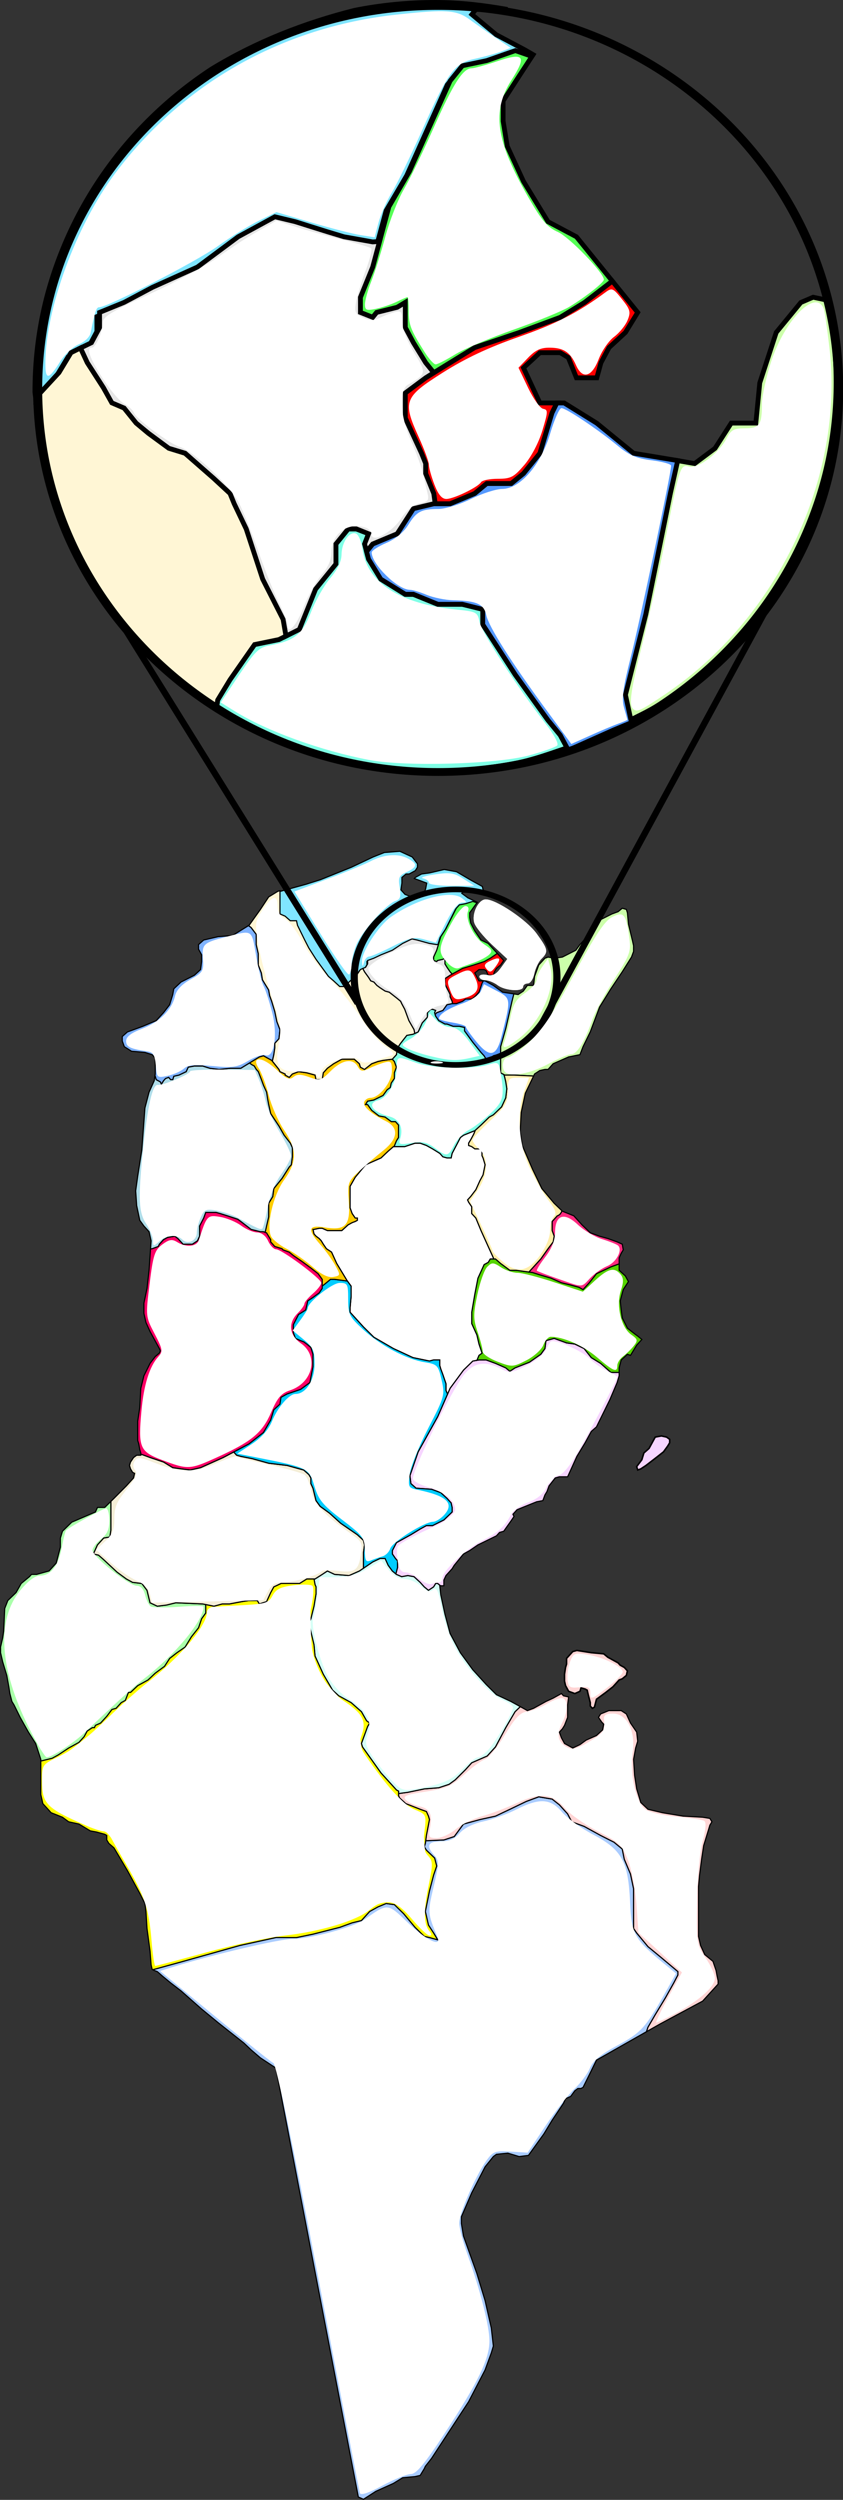 <?xml version="1.0" encoding="UTF-8" standalone="no"?>
<!-- Created with Inkscape (http://www.inkscape.org/) -->

<svg
   xmlns:dc="http://purl.org/dc/elements/1.1/"
   xmlns:cc="http://creativecommons.org/ns#"
   xmlns:rdf="http://www.w3.org/1999/02/22-rdf-syntax-ns#"
   xmlns:svg="http://www.w3.org/2000/svg"
   xmlns="http://www.w3.org/2000/svg"
   xmlns:sodipodi="http://sodipodi.sourceforge.net/DTD/sodipodi-0.dtd"
   xmlns:inkscape="http://www.inkscape.org/namespaces/inkscape"
   width="398.361"
   height="1181.16"
   id="svg2090"
   sodipodi:version="0.32"
   inkscape:version="0.48.4 r9939"
   version="1.0"
   sodipodi:docname="2-digit_postal_codes_of_Tunisia.svg"
   inkscape:output_extension="org.inkscape.output.svg.inkscape">
  <rect width="100%" height="100%" fill="#333333" stroke="none"/>
  <defs
     id="defs2092">
    <inkscape:perspective
       sodipodi:type="inkscape:persp3d"
       inkscape:vp_x="0 : 590.5799 : 1"
       inkscape:vp_y="0 : 1000 : 0"
       inkscape:vp_z="398.36145 : 590.5799 : 1"
       inkscape:persp3d-origin="199.18073 : 393.71993 : 1"
       id="perspective77" />
  </defs>
  <sodipodi:namedview
     id="base"
     pagecolor="#ffffff"
     bordercolor="#666666"
     borderopacity="1.0"
     gridtolerance="10000"
     guidetolerance="10"
     objecttolerance="10"
     inkscape:pageopacity="0.0"
     inkscape:pageshadow="2"
     inkscape:zoom="0.62904275"
     inkscape:cx="161.65936"
     inkscape:cy="878.88773"
     inkscape:document-units="px"
     inkscape:current-layer="layer1"
     width="750px"
     height="1250px"
     inkscape:window-width="1366"
     inkscape:window-height="706"
     inkscape:window-x="-8"
     inkscape:window-y="-8"
     showgrid="false"
     inkscape:window-maximized="1"
     inkscape:snap-to-guides="true"
     inkscape:snap-global="false" />
  <g
     inkscape:label="Layer 1"
     inkscape:groupmode="layer"
     id="layer1"
     transform="translate(-190.197, -45.303)">
    <path
       style="fill: rgb(128, 229, 255); fill-opacity: 1; fill-rule: evenodd; stroke: black; stroke-width: 0.542; stroke-linecap: butt; stroke-linejoin: miter; stroke-opacity: 1;"
       d="M 389.281,468.312 C 390.984,467.831 392.626,467.253 394.406,466.938 C 397.521,466.385 400.76,466.094 404.062,466.094 C 407.002,466.094 409.863,466.404 412.656,466.844 L 412.781,466.844 L 413.781,466.938 L 417.656,467.375 L 418.625,466.312 L 418.125,464.156 L 412.312,460.938 L 405.938,457.188 L 400.125,456.125 L 393.281,457.719 L 389.406,458.25 L 386.469,459.875 L 386,460.406 L 388.906,461.469 L 390.375,462.031 L 391.844,462.562 L 391.344,465.25 L 390.375,467.906 L 389.281,468.312 z "
       id="path2111" />
    <path
       style="fill: rgb(128, 229, 255); fill-opacity: 1; fill-rule: evenodd; stroke: black; stroke-width: 0.542; stroke-linecap: butt; stroke-linejoin: miter; stroke-opacity: 1;"
       d="M 379.156,447.531 L 371.844,448.094 L 366.5,450.219 L 356.25,455.062 L 341.656,460.938 L 334.844,463.094 L 322.156,466.594 L 322.156,467.906 L 322.156,472.219 L 322.156,475.438 L 322.156,477.562 L 324.625,478.625 L 327.031,480.781 L 329.969,480.781 L 330.438,482.906 L 333.875,489.875 L 335.812,493.656 L 339.219,499 L 343.094,504.375 L 345.062,507.062 L 347.5,509.188 L 350.438,511.875 L 352.375,511.875 L 354.812,509.75 L 356.281,508.344 L 358.719,505.969 L 360.156,503.844 L 362.625,502.781 L 363.594,501.156 L 363.594,499.562 L 366.5,498.5 L 369.906,496.875 L 375.281,494.719 L 380.125,491.5 L 384.531,489.375 L 386.969,489.875 L 388.906,490.438 L 390.875,490.969 L 392.812,491.5 L 396.219,492.031 L 397.031,492 L 398.156,488.281 L 400.625,484.531 L 405.469,474.875 L 406.938,473.281 L 409.844,472.719 L 413.281,471.656 L 415.25,472.281 L 415.719,471.656 L 414.75,471.156 L 411.312,469.531 L 408.406,467.375 L 408.875,466.844 L 412.656,466.844 C 409.863,466.404 407.002,466.094 404.062,466.094 C 400.76,466.094 397.521,466.385 394.406,466.938 C 392.626,467.253 390.984,467.831 389.281,468.312 L 386,469.531 L 385.469,469.344 L 385.438,469.344 L 381.594,467.906 L 379.656,465.75 L 380.125,462.562 L 380.125,459.875 L 382.094,458.25 L 383.562,458.25 L 386.469,456.656 L 387.469,455.062 L 387.469,453.438 L 385,450.219 L 379.156,447.531 z "
       id="path2109" />
    <path
       style="fill: rgb(255, 213, 213); fill-opacity: 1; fill-rule: evenodd; stroke: black; stroke-width: 0.723; stroke-linecap: butt; stroke-linejoin: miter; stroke-miterlimit: 4; stroke-dasharray: none; stroke-opacity: 1;"
       d="M 457.933,828.868 L 457.933,831.549 L 457.446,833.158 L 456.959,836.375 L 456.959,839.592 L 457.446,841.737 L 458.908,844.417 L 461.831,845.49 L 464.266,844.417 L 464.754,842.809 L 466.702,843.345 L 467.677,843.881 L 468.164,846.026 L 469.138,849.779 L 469.138,851.388 L 470.112,852.46 L 471.087,851.924 L 472.061,848.171 L 476.446,844.954 L 479.856,842.273 L 482.779,839.056 L 484.24,838.519 L 486.189,836.911 L 486.676,834.766 L 485.215,833.158 L 483.266,832.085 L 482.292,831.013 L 477.42,828.332 L 475.471,826.723 L 469.625,826.187 L 462.805,825.115 L 460.856,825.651 L 457.933,828.868 z "
       id="path2190" />
    <path
       style="fill: rgb(246, 213, 255); fill-opacity: 1; fill-rule: evenodd; stroke: black; stroke-width: 0.723; stroke-linecap: butt; stroke-linejoin: miter; stroke-miterlimit: 4; stroke-dasharray: none; stroke-opacity: 1;"
       d="M 499.83,724.312 L 496.907,729.674 L 494.471,731.819 L 493.496,735.036 L 491.061,738.253 L 491.548,739.861 L 493.009,739.325 L 495.445,737.717 L 500.317,733.963 L 503.727,731.282 L 505.676,728.602 L 506.65,726.993 L 506.65,725.384 L 505.188,724.312 L 502.753,723.776 L 499.83,724.312 z "
       id="path2192" />
    <path
       style="fill: rgb(255, 0, 102); fill-opacity: 1; fill-rule: evenodd; stroke: black; stroke-width: 0.542; stroke-linecap: butt; stroke-linejoin: miter; stroke-opacity: 1;"
       d="M 256.738,732.361 L 261.108,733.973 L 267.459,736.105 L 271.83,738.783 L 275.727,739.328 L 280.119,739.873 L 284.985,738.783 L 295.707,733.973 L 307.893,727.527 L 314.696,722.172 L 318.119,716.272 L 319.583,711.438 L 322.49,708.76 L 322.985,705.537 L 325.913,703.926 L 332.243,701.793 L 336.635,698.571 L 338.099,691.059 L 338.099,685.182 L 337.109,681.96 L 335.171,680.348 L 333.707,679.282 L 332.243,678.737 L 329.81,677.671 L 328.841,674.993 L 328.841,671.225 L 331.274,666.415 L 334.676,664.258 L 335.171,662.126 L 335.645,659.969 L 338.099,658.358 L 341.006,656.225 L 342.47,654.069 L 342.47,649.78 L 340.532,647.102 L 337.109,644.425 L 332.738,641.202 L 328.841,638.524 L 326.882,636.913 L 323.954,635.847 L 323.48,635.302 L 320.057,634.235 L 318.119,632.079 L 318.119,631.013 L 316.16,627.79 L 314.696,627.269 L 313.254,627.269 L 308.862,626.179 L 303.996,622.435 L 302.532,621.368 L 297.644,619.757 L 294.243,618.691 L 292.305,618.146 L 290.346,618.146 L 287.418,618.146 L 286.449,620.823 L 284.511,624.591 L 284.511,627.79 L 284.511,629.401 L 283.521,631.558 L 281.088,633.169 L 279.15,633.169 L 276.717,633.169 L 274.263,630.491 L 272.799,629.401 L 269.397,629.946 L 267.459,631.013 L 265.5,633.169 L 265.005,634.235 L 262.098,635.302 L 261.345,635.396 L 260.634,645.491 L 259.666,654.069 L 258.202,661.036 L 258.202,665.87 L 259.17,670.159 L 261.108,674.448 L 265.5,682.481 L 265.995,683.571 L 265.5,684.637 L 263.563,686.249 L 261.108,689.471 L 258.202,695.348 L 256.738,701.248 L 256.242,710.371 L 255.273,716.817 L 255.273,725.916 L 255.769,727.527 L 256.242,730.205 L 256.738,731.816 L 256.738,732.361 z "
       id="path2199" />
    <path
       style="fill: rgb(204, 255, 170); fill-opacity: 1; fill-rule: evenodd; stroke: black; stroke-width: 0.542; stroke-linecap: butt; stroke-linejoin: miter; stroke-opacity: 1;"
       d="M 484.25,474.438 L 482.281,476.062 L 479.375,477.125 L 474.031,479.812 L 472.062,481.969 L 469.625,486.25 L 465.719,490 L 464.25,491.594 L 462.312,494.281 L 455.969,497.5 L 452.094,498.062 L 450.844,497.812 L 449.188,497.5 L 447.719,498.062 L 444.781,501.25 L 442.812,506.625 L 442.344,510.906 L 439.406,510.906 L 437.469,513.594 L 435.031,515.219 L 433,514.906 L 432.125,518.406 L 430.656,524.844 L 429.188,531.281 L 426.75,539.844 L 426.75,542.812 L 426.75,544.156 L 426.75,549.531 L 426.75,552.188 L 428.688,553.25 L 433.094,553.25 L 442.344,553.719 L 442.812,552.75 L 445.281,551.125 L 447.719,550.594 L 449.188,550.594 L 451.594,547.906 L 458.906,544.688 L 464.25,543.625 L 465.719,539.844 L 469.125,532.875 L 473.531,521.125 L 478.875,512.5 L 484.25,504.469 L 488.625,497.5 L 489.594,494.844 L 489.594,492.156 L 489.125,490 L 487.188,481.969 L 486.688,476.594 L 486.188,475 L 484.25,474.438 z "
       id="path2119" />
    <path
       style="fill: rgb(170, 204, 255); fill-opacity: 1; fill-rule: evenodd; stroke: black; stroke-width: 0.542; stroke-linecap: butt; stroke-linejoin: miter; stroke-opacity: 1;"
       d="M 391.364,915.036 L 391.192,916.268 L 390.697,917.879 L 391.687,919.491 L 395.584,923.235 L 396.553,926.979 L 395.089,931.268 L 393.13,938.78 L 391.192,948.448 L 392.656,954.869 L 395.089,958.613 L 397.027,961.836 L 393.13,960.77 L 390.697,960.225 L 386.326,955.936 L 380.965,949.514 L 376.573,945.225 L 372.676,944.68 L 368.779,946.291 L 364.882,948.448 L 360.986,952.737 L 356.593,953.803 L 350.759,955.936 L 338.099,959.158 L 330.305,960.77 L 320.552,960.77 L 303.501,964.514 L 276.717,972.025 L 262.421,975.959 L 263.067,976.314 L 264.531,976.859 L 266.964,978.992 L 270.861,982.215 L 275.727,985.959 L 280.614,990.271 L 285.48,994.56 L 293.274,1000.982 L 305.46,1010.626 L 308.862,1013.849 L 313.254,1017.617 L 320.552,1022.427 L 359.522,1225.101 L 361.954,1226.191 L 367.811,1222.424 L 376.1,1218.68 L 380.47,1216.002 L 386.326,1215.457 L 388.759,1214.912 L 390.697,1211.713 L 391.192,1210.623 L 394.12,1206.879 L 411.646,1180.078 L 419.439,1165.055 L 422.367,1157.022 L 423.336,1153.799 L 422.367,1145.221 L 419.439,1132.354 L 415.542,1119.487 L 409.213,1101.786 L 408.244,1095.886 L 408.244,1092.663 L 413.11,1081.407 L 419.439,1069.085 L 423.336,1064.251 L 424.8,1063.185 L 430.161,1062.64 L 435.522,1064.251 L 439.914,1063.706 L 447.213,1053.541 L 451.11,1047.095 L 456.471,1039.062 L 457.44,1036.906 L 459.873,1035.839 L 461.832,1033.162 L 463.296,1032.072 L 464.76,1032.072 L 465.729,1031.55 L 468.657,1025.65 L 472.059,1018.683 L 495.698,1005.247 L 496.409,1003.139 L 499.832,997.238 L 504.698,989.181 L 508.595,982.215 L 510.554,978.471 L 510.554,976.859 L 502.265,969.893 L 496.409,965.059 L 491.07,958.613 L 489.606,956.481 L 489.606,951.647 L 489.606,937.713 L 488.141,930.746 L 485.213,923.78 L 484.245,918.946 L 480.348,915.723 L 474.018,912.524 L 466.224,908.235 L 460.368,906.079 L 458.43,902.335 L 454.533,898.046 L 451.11,895.344 L 444.78,894.278 L 438.924,896.434 L 431.13,900.178 L 424.327,903.401 L 417.007,905.012 L 409.213,907.145 L 404.842,913.045 L 399.955,914.657 L 391.364,915.036 z "
       id="path2229" />
    <path
       style="fill: rgb(255, 213, 213); fill-opacity: 1; fill-rule: evenodd; stroke: black; stroke-width: 0.542; stroke-linecap: butt; stroke-linejoin: miter; stroke-opacity: 1;"
       d="M 391.364,915.036 L 399.955,914.657 L 404.842,913.045 L 409.213,907.145 L 417.007,905.012 L 424.327,903.401 L 431.13,900.178 L 438.924,896.434 L 444.78,894.278 L 451.11,895.344 L 454.533,898.046 L 458.43,902.335 L 460.368,906.079 L 466.224,908.235 L 474.018,912.524 L 480.348,915.723 L 484.245,918.946 L 485.213,923.78 L 488.141,930.746 L 489.606,937.713 L 489.606,951.647 L 489.606,956.481 L 491.07,958.613 L 496.409,965.059 L 502.265,969.893 L 510.554,976.859 L 510.554,978.471 L 508.595,982.215 L 504.698,989.181 L 499.832,997.238 L 496.409,1003.139 L 495.698,1005.247 L 502.265,1001.527 L 522.245,990.793 L 528.575,983.826 L 529.544,982.76 L 529.544,981.148 L 529.07,978.992 L 528.575,976.314 L 527.111,972.025 L 523.214,968.803 L 521.255,964.514 L 520.286,960.225 L 520.286,947.903 L 520.286,936.647 L 520.781,931.268 L 521.75,923.78 L 522.719,917.334 L 525.173,909.301 L 525.647,907.69 L 526.616,906.079 L 525.647,904.467 L 522.245,903.922 L 512.987,903.401 L 503.234,901.79 L 496.409,900.178 L 493.007,896.956 L 491.07,890.534 L 490.079,884.089 L 489.606,876.577 L 490.574,871.221 L 491.543,867.999 L 491.07,863.71 L 488.141,859.421 L 486.182,855.132 L 483.749,853.544 L 477.915,853.544 L 474.018,855.132 L 473.027,856.743 L 474.491,858.899 L 475.482,859.966 L 474.987,862.643 L 472.059,865.321 L 467.193,867.477 L 464.265,869.61 L 460.863,871.221 L 456.966,869.089 L 455.502,866.411 L 454.533,863.71 L 455.976,862.122 L 456.966,860.511 L 458.43,856.743 L 458.43,855.132 L 458.43,850.843 L 458.904,847.099 L 456.471,846.554 L 455.502,845.487 L 451.605,847.644 L 448.182,849.231 L 445.275,850.843 L 442.347,852.454 L 439.419,853.544 L 437.481,852.454 L 436.061,851.672 L 433.585,854.065 L 429.192,861.577 L 424.327,870.7 L 420.43,874.989 L 415.542,877.122 L 413.11,878.188 L 410.182,881.411 L 405.316,886.245 L 402.388,888.378 L 397.522,889.989 L 390.697,890.534 L 382.903,892.145 L 378.532,892.738 L 378.532,893.757 L 379.006,894.823 L 381.934,897.501 L 388.759,900.178 L 391.687,901.245 L 392.656,903.401 L 393.13,905.012 L 391.687,912.524 L 391.364,915.036 z "
       id="path2224" />
    <path
       style="fill: rgb(213, 255, 246); fill-opacity: 1; fill-rule: evenodd; stroke: black; stroke-width: 0.542; stroke-linecap: butt; stroke-linejoin: miter; stroke-opacity: 1;"
       d="M 378.532,892.738 L 382.903,892.145 L 390.697,890.534 L 397.522,889.989 L 402.388,888.378 L 405.316,886.245 L 410.182,881.411 L 413.11,878.188 L 415.542,877.122 L 420.43,874.989 L 424.327,870.7 L 429.192,861.577 L 433.585,854.065 L 436.061,851.672 L 431.625,849.231 L 424.8,846.032 L 419.935,841.198 L 413.605,834.232 L 407.749,826.199 L 402.883,817.076 L 400.45,807.953 L 398.491,798.853 L 398.017,794.564 L 398.383,794.564 L 397.027,793.474 L 396.058,793.474 L 395.089,795.085 L 392.656,796.697 L 390.697,795.085 L 388.759,792.953 L 385.831,790.251 L 382.903,789.73 L 379.997,790.251 L 377.542,789.185 L 375.604,787.574 L 373.645,784.896 L 372.181,781.673 L 369.748,781.673 L 366.347,783.285 L 360.017,787.574 L 355.151,789.73 L 348.326,789.185 L 344.903,787.574 L 342.47,789.185 L 339.068,791.341 L 338.573,791.341 L 339.068,794.019 L 339.542,795.085 L 339.542,798.308 L 338.573,804.208 L 337.109,810.109 L 336.14,812.242 L 338.573,822.431 L 339.068,827.786 L 342.965,836.364 L 347.336,843.876 L 350.264,846.554 L 356.12,849.776 L 360.986,854.065 L 363.418,858.354 L 364.882,859.421 L 363.914,861.032 L 362.945,863.71 L 361.954,866.411 L 360.986,869.089 L 361.481,870.7 L 370.243,883.022 L 377.542,891.055 L 378.532,891.6 L 378.532,892.738 z "
       id="path2219" />
    <path
       style="fill: yellow; fill-opacity: 1; fill-rule: evenodd; stroke: black; stroke-width: 0.542; stroke-linecap: butt; stroke-linejoin: miter; stroke-opacity: 1;"
       d="M 262.421,975.959 L 276.717,972.025 L 303.501,964.514 L 320.552,960.77 L 330.305,960.77 L 338.099,959.158 L 350.759,955.936 L 356.593,953.803 L 360.986,952.737 L 364.882,948.448 L 368.779,946.291 L 372.676,944.68 L 376.573,945.225 L 380.965,949.514 L 386.326,955.936 L 390.697,960.225 L 393.13,960.77 L 397.027,961.836 L 395.089,958.613 L 392.656,954.869 L 391.192,948.448 L 393.13,938.78 L 395.089,931.268 L 396.553,926.979 L 395.584,923.235 L 391.687,919.491 L 390.697,917.879 L 391.192,916.268 L 391.687,912.524 L 393.13,905.012 L 392.656,903.401 L 391.687,901.245 L 388.759,900.178 L 381.934,897.501 L 379.006,894.823 L 378.532,893.757 L 378.532,891.6 L 377.542,891.055 L 370.243,883.022 L 361.481,870.7 L 360.986,869.089 L 361.954,866.411 L 362.945,863.71 L 363.914,861.032 L 364.882,859.421 L 363.418,858.354 L 360.986,854.065 L 356.12,849.776 L 350.264,846.554 L 347.336,843.876 L 342.965,836.364 L 339.068,827.786 L 338.573,822.431 L 336.14,812.242 L 337.109,810.109 L 338.573,804.208 L 339.542,798.308 L 339.542,795.085 L 339.068,794.019 L 338.573,791.341 L 335.171,791.341 L 331.748,793.474 L 322.985,793.474 L 319.583,795.085 L 318.119,797.763 L 316.16,802.052 L 312.758,803.142 L 311.79,801.531 L 307.893,801.531 L 304.469,802.052 L 298.635,803.142 L 295.212,803.142 L 291.315,804.208 L 287.31,803.403 L 287.418,804.208 L 287.418,807.431 L 285.48,810.109 L 284.016,814.398 L 280.614,818.687 L 277.686,823.497 L 273.789,826.199 L 270.366,828.876 L 267.933,832.62 L 263.563,835.843 L 260.139,839.066 L 255.273,841.743 L 251.872,844.942 L 250.881,844.942 L 249.417,848.71 L 247.48,849.776 L 245.047,852.454 L 243.088,852.999 L 240.655,856.222 L 237.727,859.421 L 235.294,860.511 L 234.82,861.577 L 233.83,861.577 L 231.397,863.188 L 229.933,865.866 L 228.469,867.477 L 227.5,868.544 L 222.634,871.221 L 217.768,874.444 L 214.84,876.056 L 209.479,877.359 L 209.479,879.8 L 209.479,893.212 L 210.448,897.501 L 212.407,899.633 L 214.345,901.79 L 219.706,903.922 L 222.634,906.079 L 227.5,907.145 L 232.861,910.368 L 235.789,910.913 L 239.686,911.979 L 240.655,912.524 L 240.655,914.657 L 241.624,916.268 L 244.056,918.401 L 250.408,929.135 L 256.242,939.87 L 258.675,944.68 L 259.17,948.448 L 259.666,956.481 L 261.108,967.215 L 261.603,973.637 L 262.098,975.793 L 262.421,975.959 z "
       id="path2214" />
    <path
       style="fill: rgb(170, 255, 170); fill-opacity: 1; fill-rule: evenodd; stroke: black; stroke-width: 0.542; stroke-linecap: butt; stroke-linejoin: miter; stroke-opacity: 1;"
       d="M 209.479,877.359 L 214.84,876.056 L 217.768,874.444 L 222.634,871.221 L 227.5,868.544 L 228.469,867.477 L 229.933,865.866 L 231.397,863.188 L 233.83,861.577 L 234.82,861.577 L 235.294,860.511 L 237.727,859.421 L 240.655,856.222 L 243.088,852.999 L 245.047,852.454 L 247.48,849.776 L 249.417,848.71 L 250.881,844.942 L 251.872,844.942 L 255.273,841.743 L 260.139,839.066 L 263.563,835.843 L 267.933,832.62 L 270.366,828.876 L 273.789,826.199 L 277.686,823.497 L 280.614,818.687 L 284.016,814.398 L 285.48,810.109 L 287.418,807.431 L 287.418,804.208 L 287.31,803.403 L 285.954,803.142 L 273.294,802.597 L 268.902,803.663 L 264.531,804.208 L 261.108,802.597 L 259.666,796.697 L 257.211,793.474 L 252.841,792.953 L 249.913,791.341 L 245.52,788.119 L 239.191,782.218 L 236.758,780.086 L 234.325,779.541 L 235.294,777.384 L 236.263,775.252 L 239.191,772.029 L 242.119,771.508 L 242.614,768.285 L 242.614,766.129 L 242.614,761.318 L 242.614,756.484 L 242.614,754.683 L 239.686,757.551 L 236.263,757.551 L 235.294,759.707 L 224.098,764.517 L 219.706,768.806 L 218.737,772.029 L 218.737,776.318 L 216.778,783.83 L 213.376,787.574 L 207.52,789.185 L 205.087,789.185 L 204.118,790.251 L 200.221,793.474 L 197.789,797.763 L 193.892,801.531 L 192.428,805.275 L 191.932,816.009 L 191.459,819.208 L 190.468,823.497 L 190.468,826.199 L 191.459,830.488 L 193.396,836.909 L 194.365,842.265 L 194.86,845.487 L 195.829,849.231 L 196.82,850.843 L 199.726,856.743 L 203.623,863.71 L 207.046,869.089 L 209.479,876.577 L 209.479,877.359 z "
       id="path2209" />
    <path
       style="fill: rgb(244, 238, 215); fill-opacity: 1; fill-rule: evenodd; stroke: black; stroke-width: 0.542; stroke-linecap: butt; stroke-linejoin: miter; stroke-opacity: 1;"
       d="M 361.954,786.27 L 361.954,778.996 L 362.45,775.252 L 361.954,773.095 L 359.048,770.418 L 351.254,765.062 L 345.893,760.228 L 341.501,757.029 L 339.542,754.328 L 338.099,748.451 L 337.109,746.295 L 337.109,743.617 L 336.14,742.006 L 333.707,739.873 L 325.913,737.717 L 317.151,736.65 L 309.357,734.494 L 303.996,733.428 L 302.037,732.883 L 300.659,731.366 L 295.707,733.973 L 284.985,738.783 L 280.119,739.873 L 275.727,739.328 L 271.83,738.783 L 267.459,736.105 L 261.108,733.973 L 256.738,732.361 L 256.738,732.883 L 254.778,732.883 L 253.314,733.973 L 251.872,736.105 L 251.377,737.717 L 251.872,739.328 L 252.841,740.94 L 253.809,741.461 L 253.314,743.617 L 249.913,747.361 L 244.056,753.262 L 242.614,754.683 L 242.614,756.484 L 242.614,761.318 L 242.614,766.129 L 242.614,768.285 L 242.119,771.508 L 239.191,772.029 L 236.263,775.252 L 235.294,777.384 L 234.325,779.541 L 236.758,780.086 L 239.191,782.218 L 245.52,788.119 L 249.913,791.341 L 252.841,792.953 L 257.211,793.474 L 259.666,796.697 L 261.108,802.597 L 264.531,804.208 L 268.902,803.663 L 273.294,802.597 L 285.954,803.142 L 291.315,804.208 L 295.212,803.142 L 298.635,803.142 L 304.469,802.052 L 307.893,801.531 L 311.79,801.531 L 312.758,803.142 L 316.16,802.052 L 318.119,797.763 L 319.583,795.085 L 322.985,793.474 L 331.748,793.474 L 335.171,791.341 L 339.068,791.341 L 342.47,789.185 L 344.903,787.574 L 348.326,789.185 L 355.151,789.73 L 360.017,787.574 L 361.954,786.27 z "
       id="path2234" />
    <path
       style="fill: rgb(246, 213, 255); fill-opacity: 1; fill-rule: evenodd; stroke: black; stroke-width: 0.542; stroke-linecap: butt; stroke-linejoin: miter; stroke-opacity: 1;"
       d="M 482.781,693.76 L 478.884,693.76 L 474.018,689.471 L 469.626,686.77 L 466.224,682.481 L 461.832,680.348 L 457.935,679.803 L 452.079,677.671 L 448.182,678.737 L 447.708,682.481 L 445.749,685.182 L 440.388,688.926 L 433.585,691.604 L 431.13,693.215 L 429.192,691.604 L 424.327,689.471 L 419.935,687.86 L 416.533,687.86 L 413.605,688.381 L 409.213,692.67 L 402.883,701.248 L 397.027,714.66 L 387.79,731.271 L 383.893,742.551 L 384.367,746.295 L 386.8,748.451 L 394.12,748.973 L 398.491,750.584 L 401.419,753.262 L 403.378,755.418 L 403.852,757.551 L 403.852,759.707 L 399.955,763.451 L 394.594,766.129 L 391.687,766.129 L 388.759,767.74 L 384.367,770.418 L 377.542,774.185 L 375.604,777.929 L 375.604,779.541 L 377.068,781.673 L 378.037,782.763 L 378.037,783.83 L 378.037,785.962 L 377.262,788.948 L 377.542,789.185 L 379.997,790.251 L 382.903,789.73 L 385.831,790.251 L 388.759,792.953 L 390.697,795.085 L 392.656,796.697 L 395.089,795.085 L 396.058,793.474 L 397.027,793.474 L 398.383,794.564 L 399.955,794.564 L 399.955,791.863 L 400.945,789.73 L 403.852,786.507 L 404.842,784.896 L 409.213,779.541 L 412.141,777.929 L 416.038,775.252 L 424.8,770.963 L 426.264,769.351 L 428.224,768.806 L 431.625,763.996 L 433.089,761.84 L 432.594,760.773 L 434.553,758.617 L 438.45,757.029 L 443.811,754.873 L 446.718,754.328 L 447.708,751.65 L 448.677,750.039 L 449.646,747.361 L 452.574,743.617 L 454.533,743.072 L 457.44,743.072 L 458.43,743.072 L 460.863,737.717 L 462.801,733.428 L 466.698,726.982 L 468.162,724.305 L 469.626,721.627 L 472.059,719.494 L 478.388,706.627 L 481.812,698.571 L 482.781,695.348 L 482.781,693.76 z "
       id="path2239" />
    <path
       style="fill: rgb(85, 212, 0); fill-opacity: 1; fill-rule: evenodd; stroke: black; stroke-width: 0.542; stroke-linecap: butt; stroke-linejoin: miter; stroke-opacity: 1;"
       d="M 482.781,642.458 L 478.884,643.88 L 472.059,647.102 L 468.657,651.391 L 465.729,654.614 L 463.77,653.524 L 459.873,652.458 L 455.502,651.391 L 450.636,649.235 L 445.275,647.647 L 441.852,646.557 L 437.955,646.036 L 434.058,645.491 L 431.13,645.491 L 426.76,642.268 L 424.327,640.136 L 421.872,640.136 L 420.903,641.747 L 418.966,642.813 L 416.038,649.235 L 414.574,656.747 L 413.11,665.325 L 413.11,670.704 L 415.542,676.059 L 416.533,680.348 L 417.975,684.637 L 416.533,685.704 L 415.564,688.026 L 416.533,687.86 L 419.935,687.86 L 424.327,689.471 L 429.192,691.604 L 431.13,693.215 L 433.585,691.604 L 440.388,688.926 L 445.749,685.182 L 447.708,682.481 L 448.182,678.737 L 452.079,677.671 L 457.935,679.803 L 461.832,680.348 L 466.224,682.481 L 469.626,686.77 L 474.018,689.471 L 478.884,693.76 L 482.781,693.76 L 482.781,691.604 L 483.749,687.86 L 486.677,685.182 L 488.141,685.704 L 491.07,680.87 L 493.502,678.192 L 491.543,676.58 L 490.079,675.514 L 486.677,672.836 L 484.245,668.002 L 483.749,664.258 L 483.276,659.969 L 484.718,654.614 L 487.173,650.846 L 485.709,648.169 L 482.781,645.491 L 482.781,642.458 z "
       id="path2244" />
    <path
       style="fill: rgb(255, 42, 127); fill-opacity: 1; fill-rule: evenodd; stroke: black; stroke-width: 0.542; stroke-linecap: butt; stroke-linejoin: miter; stroke-opacity: 1;"
       d="M 455.674,617.316 C 455.639,617.43 455.651,617.616 455.61,617.719 C 455.381,618.297 455.075,618.721 454.77,619.022 C 454.161,619.625 453.543,619.757 453.543,619.757 L 451.11,622.435 L 451.11,623.501 L 451.11,625.657 L 451.11,626.724 L 452.079,629.401 L 451.605,632.079 L 449.172,635.302 L 445.749,640.136 L 440.13,646.32 L 441.852,646.557 L 445.275,647.647 L 450.636,649.235 L 455.502,651.391 L 459.873,652.458 L 463.77,653.524 L 465.729,654.614 L 468.657,651.391 L 472.059,647.102 L 478.884,643.88 L 482.781,642.458 L 482.781,642.268 L 482.781,639.591 L 483.749,637.458 L 484.718,635.847 L 484.245,633.169 L 481.812,632.079 L 477.42,630.491 L 473.523,629.401 L 469.131,627.79 L 465.234,624.046 L 461.337,619.757 L 455.976,617.601 L 455.674,617.316 z "
       id="path2249" />
    <path
       style="fill: white; fill-opacity: 1; fill-rule: evenodd; stroke: black; stroke-width: 0.542; stroke-linecap: butt; stroke-linejoin: miter; stroke-opacity: 1;"
       d="M 414.832,579.307 L 414.574,579.544 L 413.11,580.089 L 409.213,581.677 L 407.749,582.767 L 405.811,586.511 L 403.852,590.255 L 403.378,592.411 L 401.419,592.411 L 399.481,591.866 L 398.017,590.255 L 394.594,588.122 L 391.687,586.511 L 388.759,585.445 L 386.326,585.445 L 381.439,587.056 L 378.532,587.056 L 376.1,587.056 L 373.645,589.189 L 370.243,592.411 L 362.945,595.634 L 358.057,601.534 L 355.625,605.823 L 355.625,609.022 L 355.625,616.013 L 356.593,618.691 L 358.057,620.823 L 359.048,620.823 L 359.048,621.89 L 358.057,622.435 L 356.593,622.98 L 354.656,624.046 L 351.728,626.724 L 347.831,626.724 L 344.903,626.724 L 342.47,625.657 L 341.006,625.657 L 338.573,626.179 L 338.099,626.179 L 338.573,628.335 L 339.542,629.401 L 341.006,630.491 L 341.996,631.558 L 342.965,633.169 L 344.429,635.302 L 346.862,636.913 L 349.295,642.268 L 354.161,650.325 L 356.12,653.003 L 356.12,657.837 L 355.625,663.192 L 355.625,665.325 L 358.057,668.002 L 361.954,672.291 L 366.842,677.125 L 376.1,682.481 L 385.336,686.77 L 393.13,688.381 L 395.089,687.86 L 398.017,687.86 L 398.017,690.538 L 398.491,692.149 L 399.481,694.827 L 400.945,699.116 L 400.945,702.338 L 401.699,703.973 L 402.883,701.248 L 409.213,692.67 L 413.605,688.381 L 415.564,688.026 L 416.533,685.704 L 417.975,684.637 L 416.533,680.348 L 415.542,676.059 L 413.11,670.704 L 413.11,665.325 L 414.574,656.747 L 416.038,649.235 L 418.966,642.813 L 420.903,641.747 L 421.872,640.136 L 423.487,640.136 L 423.336,639.591 L 420.903,634.235 L 417.502,626.724 L 415.069,620.823 L 413.11,618.691 L 413.11,617.079 L 413.11,615.468 L 411.646,613.311 L 411.172,612.245 L 412.636,610.634 L 415.069,607.435 L 417.007,603.146 L 418.471,600.444 L 419.439,595.634 L 418.471,592.411 L 417.975,591.345 L 417.975,589.734 L 417.975,588.667 L 417.007,588.122 L 414.574,588.122 L 413.11,587.056 L 411.646,586.511 L 411.646,585.445 L 412.636,583.833 L 414.078,581.156 L 414.832,579.307 z "
       id="41"
       inkscape:label="#path2259" />
    <path
       style="fill: rgb(255, 238, 170); fill-opacity: 1; fill-rule: evenodd; stroke: black; stroke-width: 0.542; stroke-linecap: butt; stroke-linejoin: miter; stroke-opacity: 1;"
       d="M 414.832,579.307 L 414.078,581.156 L 412.636,583.833 L 411.646,585.445 L 411.646,586.511 L 413.11,587.056 L 414.574,588.122 L 417.007,588.122 L 417.975,588.667 L 417.975,589.734 L 417.975,591.345 L 418.471,592.411 L 419.439,595.634 L 418.471,600.444 L 417.007,603.146 L 415.069,607.435 L 412.636,610.634 L 411.172,612.245 L 411.646,613.311 L 413.11,615.468 L 413.11,617.079 L 413.11,618.691 L 415.069,620.823 L 417.502,626.724 L 420.903,634.235 L 423.336,639.591 L 423.487,640.136 L 424.327,640.136 L 426.76,642.268 L 431.13,645.491 L 434.058,645.491 L 437.955,646.036 L 440.13,646.32 L 445.749,640.136 L 449.172,635.302 L 451.605,632.079 L 452.079,629.401 L 451.11,626.724 L 451.11,625.657 L 451.11,623.501 L 451.11,622.435 L 453.543,619.757 C 453.543,619.757 454.161,619.625 454.77,619.022 C 455.075,618.721 455.381,618.297 455.61,617.719 C 455.651,617.616 455.639,617.43 455.674,617.316 L 452.079,613.857 L 446.244,606.89 L 441.852,597.767 L 436.986,586.511 L 436.017,580.089 L 436.491,570.966 L 438.45,561.843 L 442.347,553.715 L 433.089,553.265 L 428.697,553.265 L 428.31,553.052 L 428.697,554.332 L 429.192,556.488 L 429.688,559.711 L 429.192,564 L 428.224,566.132 L 427.233,568.289 L 423.336,572.033 L 421.399,573.099 L 417.502,576.867 L 414.832,579.307 z "
       id="path2254" />
    <path
       style="fill: rgb(0, 204, 255); fill-opacity: 1; fill-rule: evenodd; stroke: black; stroke-width: 0.542; stroke-linecap: butt; stroke-linejoin: miter; stroke-opacity: 1;"
       d="M 354.333,650.562 L 348.326,649.78 L 346.367,649.78 L 344.429,651.391 L 342.47,652.955 L 342.47,654.069 L 341.006,656.225 L 338.099,658.358 L 335.645,659.969 L 335.171,662.126 L 334.676,664.258 L 331.274,666.415 L 328.841,671.225 L 328.841,674.993 L 329.81,677.671 L 332.243,678.737 L 333.707,679.282 L 335.171,680.348 L 337.109,681.96 L 338.099,685.182 L 338.099,691.059 L 336.635,698.571 L 332.243,701.793 L 325.913,703.926 L 322.985,705.537 L 322.49,708.76 L 319.583,711.438 L 318.119,716.272 L 314.696,722.172 L 307.893,727.527 L 300.659,731.366 L 302.037,732.883 L 303.996,733.428 L 309.357,734.494 L 317.151,736.65 L 325.913,737.717 L 333.707,739.873 L 336.14,742.006 L 337.109,743.617 L 337.109,746.295 L 338.099,748.451 L 339.542,754.328 L 341.501,757.029 L 345.893,760.228 L 351.254,765.062 L 359.048,770.418 L 361.954,773.095 L 362.45,775.252 L 361.954,778.996 L 361.954,786.27 L 366.347,783.285 L 369.748,781.673 L 372.181,781.673 L 373.645,784.896 L 375.604,787.574 L 377.262,788.948 L 378.037,785.962 L 378.037,783.83 L 378.037,782.763 L 377.068,781.673 L 375.604,779.541 L 375.604,777.929 L 377.542,774.185 L 384.367,770.418 L 388.759,767.74 L 391.687,766.129 L 394.594,766.129 L 399.955,763.451 L 403.852,759.707 L 403.852,757.551 L 403.378,755.418 L 401.419,753.262 L 398.491,750.584 L 394.12,748.973 L 386.8,748.451 L 384.367,746.295 L 383.893,742.551 L 387.79,731.271 L 397.027,714.66 L 401.699,703.973 L 400.945,702.338 L 400.945,699.116 L 399.481,694.827 L 398.491,692.149 L 398.017,690.538 L 398.017,687.86 L 395.089,687.86 L 393.13,688.381 L 385.336,686.77 L 376.1,682.481 L 366.842,677.125 L 361.954,672.291 L 358.057,668.002 L 355.625,665.325 L 355.625,663.192 L 356.12,657.837 L 356.12,653.003 L 354.333,650.562 z "
       id="path2264" />
    <path
       style="fill: rgb(255, 204, 0); fill-opacity: 1; fill-rule: evenodd; stroke: black; stroke-width: 0.542; stroke-linecap: butt; stroke-linejoin: miter; stroke-opacity: 1;"
       d="M 315.428,627.529 L 316.16,627.79 L 318.119,631.013 L 318.119,632.079 L 320.057,634.235 L 323.48,635.302 L 323.954,635.847 L 326.882,636.913 L 328.841,638.524 L 332.738,641.202 L 337.109,644.425 L 340.532,647.102 L 342.47,649.78 L 342.47,652.955 L 344.429,651.391 L 346.367,649.78 L 348.326,649.78 L 354.333,650.562 L 354.161,650.325 L 349.295,642.268 L 346.862,636.913 L 344.429,635.302 L 342.965,633.169 L 341.996,631.558 L 341.006,630.491 L 339.542,629.401 L 338.573,628.335 L 338.099,626.179 L 338.573,626.179 L 341.006,625.657 L 342.47,625.657 L 344.903,626.724 L 347.831,626.724 L 351.728,626.724 L 354.656,624.046 L 356.593,622.98 L 358.057,622.435 L 359.048,621.89 L 359.048,620.823 L 358.057,620.823 L 356.593,618.691 L 355.625,616.013 L 355.625,609.022 L 355.625,605.823 L 358.057,601.534 L 362.945,595.634 L 370.243,592.411 L 373.645,589.189 L 376.1,587.056 L 376.423,587.056 L 377.542,584.378 L 378.532,582.767 L 378.532,579.544 L 378.532,576.867 L 377.068,575.255 L 375.109,575.255 L 372.181,573.099 L 369.275,572.578 L 365.851,569.9 L 363.914,567.199 L 362.945,567.199 L 363.914,565.611 L 366.842,565.066 L 371.212,562.91 L 373.172,560.232 L 374.636,559.166 L 375.109,557.033 L 376.573,554.877 L 376.573,552.199 L 377.542,549.521 L 376.573,546.844 L 375.604,545.753 L 371.212,546.298 L 368.779,546.844 L 365.851,547.91 L 362.45,550.588 L 360.49,549.521 L 360.017,547.91 L 357.584,545.753 L 351.728,545.753 L 347.831,547.91 L 344.903,550.043 L 342.965,552.199 L 342.47,555.422 L 341.006,555.422 L 339.542,555.422 L 339.068,553.265 L 335.171,552.199 L 331.274,551.654 L 328.346,552.744 L 326.882,554.332 L 324.944,553.265 L 324.944,552.744 L 322.49,551.654 L 322.016,550.588 L 318.593,546.298 L 316.655,545.232 L 314.696,544.142 L 312.758,544.687 L 308.366,547.365 L 308.043,547.578 L 309.357,548.455 L 310.326,548.976 L 311.294,550.588 L 312.263,551.654 L 313.727,555.422 L 314.696,558.099 L 316.16,561.322 L 316.655,564.521 L 317.151,567.199 L 318.119,571.488 L 322.016,577.388 L 324.449,581.677 L 327.377,585.445 L 328.346,587.577 L 328.346,591.866 L 327.851,595.634 L 326.882,596.7 L 323.48,602.056 L 319.583,606.89 L 319.088,610.634 L 317.151,613.857 L 317.151,616.534 L 317.151,620.302 L 316.16,624.591 L 315.687,626.724 L 315.428,627.529 z "
       id="path2274" />
    <path
       style="fill: rgb(175, 221, 233); fill-opacity: 1; fill-rule: evenodd; stroke: black; stroke-width: 0.542; stroke-linecap: butt; stroke-linejoin: miter; stroke-opacity: 1;"
       d="M 315.428,627.529 L 315.687,626.724 L 316.16,624.591 L 317.151,620.302 L 317.151,616.534 L 317.151,613.857 L 319.088,610.634 L 319.583,606.89 L 323.48,602.056 L 326.882,596.7 L 327.851,595.634 L 328.346,591.866 L 328.346,587.577 L 327.377,585.445 L 324.449,581.677 L 322.016,577.388 L 318.119,571.488 L 317.151,567.199 L 316.655,564.521 L 316.16,561.322 L 314.696,558.099 L 313.727,555.422 L 312.263,551.654 L 311.294,550.588 L 310.326,548.976 L 309.357,548.455 L 308.043,547.578 L 303.996,550.043 L 299.108,550.043 L 293.748,550.588 L 289.377,550.043 L 285.954,548.976 L 282.057,548.976 L 279.15,549.521 L 278.16,551.654 L 274.758,553.265 L 272.325,553.81 L 271.83,555.422 L 270.861,555.422 L 269.892,554.332 L 268.428,554.877 L 267.459,555.943 L 266.469,557.554 L 265.995,556.488 L 264.036,555.422 L 263.563,553.81 L 263.412,553.692 L 263.067,555.943 L 260.634,561.322 L 258.675,568.81 L 257.211,588.667 L 255.273,600.989 L 254.305,607.956 L 254.778,614.923 L 256.242,621.89 L 258.202,624.591 L 260.634,627.269 L 261.603,631.558 L 261.345,635.396 L 262.098,635.302 L 265.005,634.235 L 265.5,633.169 L 267.459,631.013 L 269.397,629.946 L 272.799,629.401 L 274.263,630.491 L 276.717,633.169 L 279.15,633.169 L 281.088,633.169 L 283.521,631.558 L 284.511,629.401 L 284.511,627.79 L 284.511,624.591 L 286.449,620.823 L 287.418,618.146 L 290.346,618.146 L 292.305,618.146 L 294.243,618.691 L 297.644,619.757 L 302.532,621.368 L 303.996,622.435 L 308.862,626.179 L 313.254,627.269 L 314.696,627.269 L 315.428,627.529 z "
       id="path2269" />
    <path
       style="fill: rgb(128, 255, 230); fill-opacity: 1; fill-rule: evenodd; stroke: black; stroke-width: 0.542; stroke-linecap: butt; stroke-linejoin: miter; stroke-opacity: 1;"
       d="M 422.938,544.594 C 423.528,544.374 424.047,544.052 424.625,543.812 L 423.344,544.156 L 422.938,544.594 z "
       id="path2116" />
    <path
       style="fill: rgb(128, 255, 230); fill-opacity: 1; fill-rule: evenodd; stroke: black; stroke-width: 0.542; stroke-linecap: butt; stroke-linejoin: miter; stroke-opacity: 1;"
       d="M 393.625,522.188 L 392.156,523.781 L 392.156,525.906 L 389.719,528.594 L 387.781,532.875 L 385.344,533.969 L 382.438,534.5 L 379.5,538.25 L 378.031,540.406 L 377.906,541.156 L 377.531,543.625 L 375.594,545.75 L 376.562,546.844 L 377.531,549.531 L 376.562,552.188 L 376.562,554.875 L 375.094,557.031 L 374.625,559.156 L 373.156,560.219 L 371.219,562.906 L 366.844,565.062 L 363.906,565.625 L 362.938,567.188 L 363.906,567.188 L 365.844,569.906 L 369.281,572.562 L 372.188,573.094 L 375.094,575.25 L 377.062,575.25 L 378.531,576.875 L 378.531,579.531 L 378.531,582.781 L 377.531,584.375 L 376.438,587.062 L 378.531,587.062 L 381.438,587.062 L 386.312,585.438 L 388.75,585.438 L 391.688,586.5 L 394.594,588.125 L 398.031,590.25 L 399.469,591.875 L 401.406,592.406 L 403.375,592.406 L 403.844,590.25 L 405.812,586.5 L 407.75,582.781 L 409.219,581.688 L 413.125,580.094 L 414.562,579.531 L 417.5,576.875 L 421.406,573.094 L 423.344,572.031 L 427.219,568.281 L 428.219,566.125 L 429.188,564 L 429.688,559.719 L 429.188,556.5 L 428.688,554.344 L 428.312,553.062 L 426.75,552.188 L 426.75,549.531 L 426.75,544.156 L 426.75,543.469 L 425.281,543.625 L 424.625,543.812 C 424.047,544.052 423.528,544.374 422.938,544.594 L 422.375,545.219 L 419.938,545.75 L 419.781,545.5 L 418.969,544.156 L 417.5,542.562 L 413.594,537.719 L 409.719,532.375 L 409.719,530.75 L 407.281,530.219 L 404.344,530.219 L 401.406,529.156 L 400.438,529.156 L 397.531,527.531 L 396.062,525.406 L 395.594,523.781 L 396.062,522.688 L 394.594,522.188 L 393.625,522.188 z "
       id="path2114" />
    <path
       style="fill: rgb(85, 153, 255); fill-opacity: 1; fill-rule: evenodd; stroke: black; stroke-width: 0.542; stroke-linecap: butt; stroke-linejoin: miter; stroke-opacity: 1;"
       d="M 418.557,508.764 L 417.975,509.83 L 416.533,514.119 L 414.574,516.275 L 413.11,517.342 L 410.182,517.342 L 408.739,518.408 L 405.811,519.498 L 403.852,519.498 L 401.419,520.019 L 399.481,522.697 L 396.553,523.787 L 395.821,524.593 L 396.058,525.398 L 397.522,527.531 L 400.45,529.142 L 401.419,529.142 L 404.347,530.209 L 407.275,530.209 L 409.708,530.754 L 409.708,532.365 L 413.605,537.72 L 417.502,542.554 L 418.966,544.142 L 419.935,545.753 L 422.367,545.232 L 423.336,544.142 L 425.296,543.621 L 426.76,543.455 L 426.76,539.853 L 429.192,531.275 L 430.656,524.853 L 432.121,518.408 L 433.003,514.901 L 427.728,514.119 L 423.336,510.92 L 419.439,508.764 L 418.557,508.764 z "
       id="path2284" />
    <path
       style="fill: rgb(128, 179, 255); fill-opacity: 1; fill-rule: evenodd; stroke: black; stroke-width: 0.542; stroke-linecap: butt; stroke-linejoin: miter; stroke-opacity: 1;"
       d="M 318.895,546.678 L 319.583,543.621 L 320.057,540.398 L 320.057,538.265 L 322.016,536.109 L 322.49,531.82 L 321.048,528.076 L 320.057,523.242 L 318.593,518.408 L 317.624,515.73 L 317.151,513.053 L 315.191,509.83 L 314.223,508.219 L 313.727,505.02 L 312.263,501.252 L 312.263,497.508 L 312.263,495.897 L 311.294,491.608 L 311.294,486.774 L 308.862,483.575 L 307.656,482.627 L 300.099,487.319 L 293.274,487.864 L 286.449,489.451 L 284.016,491.608 L 284.016,493.764 L 285.48,496.442 L 285.48,499.641 L 284.985,503.408 L 282.057,506.086 L 275.727,509.309 L 272.325,512.508 L 271.83,515.209 L 270.366,520.019 L 267.459,523.787 L 264.036,527.531 L 257.706,530.209 L 250.408,532.886 L 247.975,535.043 L 247.975,537.175 L 248.944,539.853 L 252.345,542.009 L 258.675,542.554 L 262.098,543.621 L 263.563,545.232 L 263.563,548.976 L 263.563,552.744 L 263.412,553.692 L 263.563,553.81 L 264.036,555.422 L 265.995,556.488 L 266.469,557.554 L 267.459,555.943 L 268.428,554.877 L 269.892,554.332 L 270.861,555.422 L 271.83,555.422 L 272.325,553.81 L 274.758,553.265 L 278.16,551.654 L 279.15,549.521 L 282.057,548.976 L 285.954,548.976 L 289.377,550.043 L 293.748,550.588 L 299.108,550.043 L 303.996,550.043 L 308.366,547.365 L 312.758,544.687 L 314.696,544.142 L 316.655,545.232 L 318.593,546.298 L 318.895,546.678 z "
       id="path2289" />
    <path
       style="fill: red; fill-opacity: 1; fill-rule: evenodd; stroke: black; stroke-width: 0.542; stroke-linecap: butt; stroke-linejoin: miter; stroke-opacity: 1;"
       d="M 425.188,495.778 L 421.872,498.053 L 418.966,499.641 L 414.078,501.252 L 408.739,502.863 L 402.883,506.086 L 400.45,507.697 L 400.45,510.375 L 402.388,514.119 L 402.883,515.209 L 402.883,516.275 L 403.852,518.408 L 404.024,519.498 L 405.811,519.498 L 408.739,518.408 L 410.182,517.342 L 413.11,517.342 L 414.574,516.275 L 416.533,514.119 L 417.975,509.83 L 418.557,508.764 L 416.533,508.764 L 414.574,505.02 L 416.533,503.408 L 418.966,503.408 L 419.935,503.93 L 420.903,506.086 L 423.336,506.086 L 423.832,504.475 L 424.8,502.863 L 426.76,501.252 L 428.224,499.119 L 425.791,496.442 L 425.188,495.778 z "
       id="path2294" />
    <path
       style="fill: rgb(85, 255, 85); fill-opacity: 1; fill-rule: evenodd; stroke: black; stroke-width: 0.542; stroke-linecap: butt; stroke-linejoin: miter; stroke-opacity: 1;"
       d="M 415.586,471.845 L 413.605,471.229 L 410.182,472.295 L 407.275,472.84 L 405.811,474.451 L 400.945,484.096 L 398.491,487.864 L 396.553,494.285 L 395.089,497.508 L 395.089,499.119 L 396.553,499.641 L 397.027,499.119 L 399.481,498.574 L 400.45,498.053 L 400.45,500.731 L 401.419,502.342 L 402.883,504.475 L 403.852,505.541 L 408.739,502.863 L 414.078,501.252 L 418.966,499.641 L 421.872,498.053 L 425.188,495.778 L 420.903,491.063 L 417.502,489.451 L 414.574,485.162 L 412.636,481.418 L 412.141,478.74 L 412.141,476.584 L 414.078,473.906 L 415.586,471.845 z "
       id="path2299" />
    <path
       style="fill: rgb(230, 230, 230); fill-opacity: 1; fill-rule: evenodd; stroke: black; stroke-width: 0.542; stroke-linecap: butt; stroke-linejoin: miter; stroke-opacity: 1;"
       d="M 386.197,533.597 L 387.79,532.886 L 389.728,528.597 L 392.161,525.92 L 392.161,523.787 L 393.625,522.176 L 394.594,522.176 L 396.058,522.697 L 395.584,523.787 L 395.821,524.593 L 396.553,523.787 L 399.481,522.697 L 401.419,520.019 L 403.852,519.498 L 404.024,519.498 L 403.852,518.408 L 402.883,516.275 L 402.883,515.209 L 402.388,514.119 L 400.45,510.375 L 400.45,507.697 L 402.883,506.086 L 403.852,505.541 L 402.883,504.475 L 401.419,502.342 L 400.45,500.731 L 400.45,498.053 L 399.481,498.574 L 397.027,499.119 L 396.553,499.641 L 395.089,499.119 L 395.089,497.508 L 396.553,494.285 L 397.371,491.56 L 396.553,491.608 L 393.13,491.063 L 391.192,490.541 L 389.233,489.996 L 387.295,489.451 L 384.862,488.93 L 380.47,491.063 L 375.604,494.285 L 370.243,496.442 L 366.842,498.053 L 363.914,499.119 L 363.914,500.731 L 362.945,502.342 L 361.631,502.911 L 362.45,504.475 L 364.387,507.152 L 365.378,508.764 L 366.842,509.309 L 368.284,510.92 L 369.748,511.986 L 372.181,513.598 L 374.14,514.119 L 377.542,516.797 L 379.501,518.408 L 379.997,519.498 L 381.439,522.176 L 383.398,527.531 L 385.831,531.82 L 386.197,533.597 z "
       id="path2309" />
    <path
       style="fill: rgb(255, 246, 213); fill-opacity: 1; fill-rule: evenodd; stroke: black; stroke-width: 0.542; stroke-linecap: butt; stroke-linejoin: miter; stroke-opacity: 1;"
       d="M 322.5,466.156 L 321.531,466.406 L 317.156,469.094 L 313.25,475 L 307.906,482.5 L 307.656,482.625 L 308.875,483.562 L 311.281,486.781 L 311.281,491.594 L 312.25,495.906 L 312.25,497.5 L 312.25,501.25 L 313.719,505.031 L 314.219,508.219 L 315.188,509.844 L 317.156,513.062 L 317.625,515.719 L 318.594,518.406 L 320.062,523.25 L 321.062,528.062 L 322.5,531.812 L 322.031,536.094 L 320.062,538.25 L 320.062,540.406 L 319.594,543.625 L 318.906,546.688 L 322.031,550.594 L 322.5,551.656 L 324.938,552.75 L 324.938,553.25 L 326.875,554.344 L 328.344,552.75 L 331.281,551.656 L 335.156,552.188 L 339.062,553.25 L 339.531,555.406 L 341,555.406 L 342.469,555.406 L 342.969,552.188 L 344.906,550.031 L 347.844,547.906 L 351.719,545.75 L 357.594,545.75 L 360.031,547.906 L 360.5,549.531 L 362.438,550.594 L 365.844,547.906 L 368.781,546.844 L 371.219,546.312 L 375.594,545.75 L 377.531,543.625 L 377.906,541.156 L 378.031,540.406 L 379.5,538.25 L 382.438,534.5 L 385.344,533.969 L 386.188,533.594 L 385.844,531.812 L 383.406,527.531 L 381.438,522.188 L 380,519.5 L 379.5,518.406 L 377.531,516.781 L 374.125,514.125 L 372.188,513.594 L 369.75,512 L 368.281,510.906 L 366.844,509.312 L 365.375,508.75 L 364.375,507.156 L 362.438,504.469 L 361.625,502.906 L 360.5,503.406 L 359.062,505.531 L 356.375,508.125 L 355.156,509.312 L 352.688,511.438 L 350.75,511.438 L 347.844,508.75 L 345.406,506.625 L 343.438,503.938 L 339.531,498.562 L 336.125,493.219 L 334.188,489.438 L 330.781,482.5 L 330.312,480.344 L 327.375,480.344 L 324.938,478.188 L 322.5,477.125 L 322.5,475 L 322.5,471.781 L 322.5,467.5 L 322.5,466.156 z "
       id="path2106" />
    <path
       sodipodi:type="arc"
       style="opacity: 1; fill: none; fill-opacity: 1; stroke: black; stroke-width: 5.814; stroke-miterlimit: 4; stroke-dasharray: none; stroke-opacity: 1;"
       id="path2177"
       sodipodi:cx="45"
       sodipodi:cy="338.79074"
       sodipodi:rx="82.14286"
       sodipodi:ry="90.714287"
       d="m 127.143,338.791 c 0,50.1 -36.777,90.714 -82.143,90.714 -45.366,0 -82.143,-40.614 -82.143,-90.714 0,-50.1 36.777,-90.714 82.143,-90.714 45.366,0 82.143,40.614 82.143,90.714 z"
       transform="matrix(0.583, 0, 0, 0.457, 379.245, 352.177)" />
    <path
       style="overflow: visible; marker: none; opacity: 1; color: black; fill: none; fill-opacity: 0.75; fill-rule: evenodd; stroke: black; stroke-width: 3; stroke-linecap: butt; stroke-linejoin: miter; stroke-miterlimit: 4; stroke-dasharray: none; stroke-dashoffset: 0pt; stroke-opacity: 1; visibility: visible; display: inline;"
       d="M 359.2,519.307 L 226.871,306.407"
       id="path2210"
       sodipodi:nodetypes="cc" />
    <path
       style="overflow: visible; marker: none; opacity: 1; color: black; fill: none; fill-opacity: 0.75; fill-rule: evenodd; stroke: black; stroke-width: 3; stroke-linecap: butt; stroke-linejoin: miter; stroke-miterlimit: 4; stroke-dasharray: none; stroke-dashoffset: 0pt; stroke-opacity: 1; visibility: visible; display: inline;"
       d="M 445.58,530.004 L 553.727,330.546"
       id="path2212"
       sodipodi:nodetypes="cc" />
    <path
       style="fill: rgb(128, 229, 255); fill-opacity: 1; fill-rule: evenodd; stroke: black; stroke-width: 2.27; stroke-linecap: butt; stroke-linejoin: miter; stroke-opacity: 1;"
       d="M 290.229,77.902 C 280.158,84.51 270.744,92.039 262.179,100.357 C 253.614,108.674 245.877,117.745 239.072,127.524 C 232.267,137.303 226.44,147.717 221.649,158.711 C 216.858,169.705 213.051,181.263 210.528,193.225 C 208.005,205.186 206.698,217.55 206.698,230.233 C 206.698,231.468 207.043,232.608 207.068,233.837 L 216.706,223.303 L 222.391,213.877 L 232.152,209.165 L 235.983,201.957 L 235.983,194.888 L 247.475,190.175 L 260.943,182.967 L 282.197,173.403 L 301.35,159.127 L 318.773,149.701 L 328.411,151.919 L 336.072,154.414 L 343.857,156.77 L 351.518,159.127 L 364.987,161.483 L 368.2,161.345 L 372.648,144.85 L 382.41,128.217 L 401.563,85.387 L 407.37,78.318 L 418.862,75.823 L 432.454,71.11 L 440.239,73.882 L 442.093,71.11 L 438.262,68.892 L 424.67,61.685 L 413.178,52.121 L 415.031,49.764 L 429.983,49.764 C 418.937,47.813 407.625,46.438 396.002,46.438 C 382.942,46.438 370.138,47.73 357.82,50.18 C 334.067,56.136 311.143,65.15 290.229,77.902 z "
       id="path2121"
       sodipodi:nodetypes="csssssccccccccccccccccccccccccccccccsss" />
    <path
       style="fill: rgb(204, 255, 170); fill-opacity: 1; fill-rule: evenodd; stroke: black; stroke-width: 2.27; stroke-linecap: butt; stroke-linejoin: miter; stroke-opacity: 1;"
       d="M 485.712,386.723 C 491.084,383.888 496.733,381.438 501.775,378.129 C 511.846,371.52 521.26,363.991 529.825,355.674 C 538.39,347.357 546.127,338.286 552.932,328.507 C 559.737,318.728 565.564,308.314 570.355,297.32 C 575.146,286.326 578.953,274.768 581.476,262.806 C 583.999,250.844 585.307,238.48 585.307,225.798 C 585.307,213.115 583.999,200.751 581.476,188.789 C 581.356,188.218 581.108,187.695 580.982,187.126 L 574.433,185.74 L 568.625,188.235 L 557.01,202.373 L 549.225,226.213 L 547.372,245.203 L 535.756,245.203 L 528.095,257.123 L 518.457,264.331 L 510.425,262.945 L 506.965,278.469 L 501.158,307.022 L 495.35,335.576 L 485.712,373.555 L 485.712,386.723 z "
       id="path2123" />
    <path
       style="fill: rgb(128, 255, 230); fill-opacity: 1; fill-rule: evenodd; stroke: black; stroke-width: 2.27; stroke-linecap: butt; stroke-linejoin: miter; stroke-opacity: 1;"
       d="M 292.577,379.376 C 302.004,385.377 311.862,390.865 322.356,395.178 C 333.678,399.83 345.502,403.401 357.82,405.851 C 370.138,408.3 382.942,409.593 396.002,409.593 C 409.062,409.593 421.866,408.3 434.184,405.851 C 442.51,404.195 450.267,401.323 458.156,398.643 L 454.944,392.683 L 449.136,385.614 L 433.69,364.129 L 418.368,340.427 L 418.368,333.22 L 408.73,330.863 L 397.114,330.863 L 385.499,326.15 L 381.668,326.15 L 370.177,318.943 L 364.369,309.517 L 362.515,302.31 L 364.369,297.458 L 358.561,295.241 L 354.731,295.241 L 348.923,302.31 L 348.923,311.735 L 339.285,323.656 L 331.624,342.645 L 321.986,347.496 L 310.494,349.853 L 298.878,366.486 L 293.071,376.05 L 292.577,379.376 z "
       id="path2125" />
    <path
       style="fill: rgb(85, 153, 255); fill-opacity: 1; fill-rule: evenodd; stroke: black; stroke-width: 2.27; stroke-linecap: butt; stroke-linejoin: miter; stroke-opacity: 1;"
       d="M 453.314,235.699 L 451.016,240.429 L 445.312,259.453 L 437.565,269.017 L 431.776,273.747 L 420.198,273.747 L 414.494,278.477 L 402.916,283.312 L 395.169,283.312 L 385.549,285.624 L 377.887,297.501 L 366.309,302.335 L 363.414,305.909 L 364.351,309.483 L 370.14,318.942 L 381.718,326.089 L 385.549,326.089 L 397.127,330.819 L 408.705,330.819 L 418.325,333.236 L 418.325,340.383 L 433.734,364.137 L 449.143,385.578 L 454.932,392.62 L 458.763,399.767 L 479.961,390.308 L 488.607,386.715 L 485.75,373.596 L 495.37,335.548 L 501.159,307.065 L 506.948,278.477 L 510.438,262.921 L 489.581,259.453 L 472.214,245.264 L 456.805,235.699 L 453.314,235.699 z "
       id="path2127"
       sodipodi:nodetypes="cccccccccccccccccccccccccccccccccccc" />
    <path
       style="fill: red; fill-opacity: 1; fill-rule: evenodd; stroke: black; stroke-width: 2.27; stroke-linecap: butt; stroke-linejoin: miter; stroke-opacity: 1;"
       d="M 479.535,178.102 L 466.425,188.192 L 454.932,195.234 L 435.607,202.381 L 414.494,209.528 L 391.338,223.823 L 381.718,230.97 L 381.718,242.846 L 389.38,259.453 L 391.338,264.288 L 391.338,269.017 L 395.169,278.477 L 395.85,283.312 L 402.916,283.312 L 414.494,278.477 L 420.198,273.747 L 431.776,273.747 L 437.565,269.017 L 445.312,259.453 L 451.016,240.429 L 453.314,235.699 L 445.312,235.699 L 437.565,219.093 L 445.312,211.946 L 454.932,211.946 L 458.763,214.258 L 462.594,223.823 L 472.214,223.823 L 474.172,216.675 L 478.003,209.528 L 485.75,202.381 L 491.539,192.922 L 481.919,181.045 L 479.535,178.102 z "
       id="path2129" />
    <path
       style="fill: rgb(85, 255, 85); fill-opacity: 1; fill-rule: evenodd; stroke: black; stroke-width: 2.27; stroke-linecap: butt; stroke-linejoin: miter; stroke-opacity: 1;"
       d="M 441.566,71.947 L 433.734,69.214 L 420.198,73.944 L 408.705,76.361 L 402.916,83.508 L 383.676,126.286 L 373.971,142.997 L 366.309,171.481 L 360.52,185.775 L 360.52,192.922 L 366.309,195.234 L 368.182,192.922 L 377.887,190.504 L 381.718,188.192 L 381.718,200.069 L 385.549,207.216 L 391.338,216.675 L 395.169,221.405 L 414.494,209.528 L 435.607,202.381 L 454.932,195.234 L 466.425,188.192 L 479.535,178.102 L 462.594,157.186 L 449.143,150.039 L 437.565,131.015 L 429.903,114.409 L 427.945,102.532 L 427.945,92.968 L 435.607,81.091 L 441.566,71.947 z "
       id="path2131" />
    <path
       style="fill: rgb(230, 230, 230); fill-opacity: 1; fill-rule: evenodd; stroke: black; stroke-width: 2.27; stroke-linecap: butt; stroke-linejoin: miter; stroke-opacity: 1;"
       d="M 325.36,345.849 L 331.66,342.696 L 339.322,323.672 L 348.942,311.795 L 348.942,302.335 L 354.731,295.188 L 358.562,295.188 L 364.351,297.501 L 362.478,302.335 L 363.414,305.909 L 366.309,302.335 L 377.887,297.501 L 385.549,285.624 L 395.169,283.312 L 395.85,283.312 L 395.169,278.477 L 391.338,269.017 L 391.338,264.288 L 389.38,259.453 L 381.718,242.846 L 381.718,230.97 L 391.338,223.823 L 395.169,221.405 L 391.338,216.675 L 385.549,207.216 L 381.718,200.069 L 381.718,188.192 L 377.887,190.504 L 368.182,192.922 L 366.309,195.234 L 360.52,192.922 L 360.52,185.775 L 366.309,171.481 L 369.544,159.394 L 366.309,159.604 L 352.773,157.186 L 345.111,154.874 L 337.364,152.457 L 329.702,150.039 L 320.082,147.727 L 302.715,157.186 L 283.475,171.481 L 262.277,181.045 L 248.826,188.192 L 237.248,192.922 L 237.248,200.069 L 233.417,207.216 L 228.224,209.739 L 231.459,216.675 L 239.121,228.552 L 243.037,235.699 L 248.826,238.117 L 254.53,245.264 L 260.319,249.994 L 269.939,257.141 L 277.686,259.453 L 291.137,271.33 L 298.884,278.477 L 300.842,283.312 L 306.546,295.188 L 314.293,318.942 L 323.913,337.966 L 325.36,345.849 z "
       id="path2133" />
    <path
       style="fill: rgb(255, 246, 213); fill-opacity: 1; fill-rule: evenodd; stroke: black; stroke-width: 2.27; stroke-linecap: butt; stroke-linejoin: miter; stroke-opacity: 1;"
       d="M 207.439,232.867 C 207.845,243.031 208.487,253.13 210.528,262.806 C 213.051,274.768 216.858,286.326 221.649,297.32 C 226.44,308.314 232.267,318.728 239.072,328.507 C 245.877,338.286 253.614,347.357 262.179,355.674 C 270.744,363.991 280.158,371.52 290.229,378.129 C 290.965,378.612 291.833,378.903 292.577,379.376 L 293.071,376.05 L 298.878,366.486 L 310.494,349.853 L 321.986,347.496 L 325.322,345.833 L 323.963,337.932 L 314.324,318.943 L 306.54,295.241 L 300.856,283.32 L 298.878,278.469 L 291.094,271.261 L 277.625,259.48 L 269.964,257.123 L 260.326,250.054 L 254.518,245.203 L 248.834,238.134 L 243.026,235.639 L 239.072,228.57 L 231.411,216.649 L 228.198,209.719 L 223.75,211.937 L 218.066,221.362 L 207.439,232.867 z "
       id="path2135" />
    <path
       sodipodi:type="arc"
       style="opacity: 1; fill: none; fill-opacity: 1; stroke: black; stroke-width: 1.851; stroke-miterlimit: 4; stroke-dasharray: none; stroke-opacity: 1;"
       id="path2137"
       sodipodi:cx="45"
       sodipodi:cy="338.79074"
       sodipodi:rx="82.14286"
       sodipodi:ry="90.714287"
       d="m 127.143,338.791 c 0,50.1 -36.777,90.714 -82.143,90.714 -45.366,0 -82.143,-40.614 -82.143,-90.714 0,-50.1 36.777,-90.714 82.143,-90.714 45.366,0 82.143,40.614 82.143,90.714 z"
       transform="matrix(2.304, 0, 0, 1.995, 293.577, -446.799)" />
    <path
       style="fill:#ffffff;fill-opacity:1"
       d="m 72.311,586.137 c -0.006,-1.666 -1.432,-5.175 -3.169,-7.798 -3.674,-5.547 -3.936,-11.923 -1.474,-35.769 2.062,-19.97 4.438,-30.352 6.853,-29.953 2.3,0.38 15.287,-5.05 15.287,-6.392 0,-0.564 6.89,-0.945 15.311,-0.846 l 15.311,0.18 1.996,4.746 c 1.098,2.611 2.514,7.182 3.147,10.16 0.633,2.977 3.576,9.442 6.539,14.365 2.964,4.923 5.388,10.002 5.388,11.287 0,1.285 -2.096,5.229 -4.658,8.765 -2.804,3.87 -5.332,10.08 -6.353,15.6 -0.932,5.044 -2.053,9.527 -2.489,9.964 -0.748,0.748 -2.13,0.141 -11.936,-5.237 -2.186,-1.199 -6.518,-2.648 -9.626,-3.221 -5.031,-0.926 -5.861,-0.583 -7.551,3.127 -1.044,2.292 -1.899,5.588 -1.899,7.323 0,3.762 -4.244,5.805 -6.784,3.266 -2.595,-2.595 -7.61,-2.215 -10.975,0.83 -2.72,2.461 -2.908,2.436 -2.918,-0.397 l 0,0 z"
       id="33"
       inkscape:connector-curvature="0"
       transform="translate(190.197,45.303)"
       inkscape:label="#path3195" />
    <path
       style="fill:#ffffff;fill-opacity:1;stroke:none"
       d="m 76.776,689.925 c -10.748,-4.041 -11.517,-5.842 -9.938,-23.265 1.126,-12.416 3.826,-21.06 8.029,-25.705 2.188,-2.418 2.01,-3.47 -1.827,-10.808 -4.231,-8.091 -4.242,-8.203 -2.339,-23.61 1.679,-13.591 2.406,-15.85 5.964,-18.506 3.248,-2.425 4.634,-2.661 6.987,-1.192 4.311,2.692 9.307,2.233 10.33,-0.949 3.718,-11.57 4.02,-11.902 9.946,-10.94 3.106,0.504 7.609,2.367 10.007,4.14 2.398,1.773 5.835,3.223 7.638,3.223 1.954,0 4.009,1.605 5.089,3.974 0.996,2.186 2.69,3.974 3.765,3.974 2.678,0 21.381,13.912 21.381,15.904 0,0.882 -1.788,3.159 -3.974,5.059 -2.186,1.901 -3.974,4.042 -3.974,4.759 0,0.717 -1.431,2.734 -3.179,4.482 -4.673,4.673 -4.048,10.293 1.59,14.307 8.486,6.043 5.538,18.592 -5.201,22.136 -4.167,1.375 -5.929,3.422 -8.928,10.37 -4.207,9.745 -9.224,13.892 -25.976,21.473 -12.451,5.634 -13.4,5.678 -25.388,1.171 l 0,0 z"
       id="42"
       inkscape:connector-curvature="0"
       transform="translate(190.197,45.303)"
       inkscape:label="#path3197" />
    <path
       style="fill:#ffffff;fill-opacity:1"
       d="M 13.687,816.376 C -0.329,788.443 -1.786,765.321 9.595,751.432 c 3.704,-4.521 6.982,-6.968 9.331,-6.968 5.109,0 8.648,-4.582 10.278,-13.31 0.771,-4.127 1.667,-7.752 1.991,-8.056 1.815,-1.704 17.662,-10.428 18.941,-10.428 0.836,0 1.52,2.58 1.52,5.733 0,4.221 -1.048,6.557 -3.974,8.859 -2.186,1.719 -3.974,4.06 -3.974,5.201 0,2.905 17.213,16.771 20.819,16.771 1.917,0 3.345,1.547 4.036,4.372 0.588,2.404 1.793,4.844 2.676,5.422 0.883,0.577 6.854,0.653 13.268,0.168 6.414,-0.485 11.662,-0.508 11.662,-0.052 0,6.497 -12.971,22.27 -27.787,33.791 -5.667,4.406 -11.163,9.378 -28.648,25.916 -5.113,4.836 -15.373,11.474 -17.675,11.435 -0.771,-0.013 -4.538,-6.272 -8.37,-13.91 z"
       id="path3199"
       inkscape:connector-curvature="0"
       transform="translate(190.197,45.303)" />
    <path
       style="fill:#ffffff;fill-opacity:1"
       d="m 185.019,841.116 c -2.696,-2.883 -6.7,-7.9 -8.898,-11.149 -3.472,-5.131 -3.771,-6.555 -2.274,-10.849 2.147,-6.158 -0.733,-11.206 -9.579,-16.79 -3.408,-2.152 -7.537,-6.751 -9.481,-10.563 -4.145,-8.124 -8.053,-23.99 -6.748,-27.391 0.517,-1.347 1.4,-6.199 1.963,-10.782 l 1.024,-8.332 7.942,-0.048 c 5.495,-0.033 9.988,-1.248 14.58,-3.942 l 6.638,-3.893 3.413,4.339 c 2.161,2.748 4.936,4.339 7.567,4.339 2.285,0 5.789,1.536 7.787,3.413 2.719,2.554 4.158,2.977 5.719,1.681 1.661,-1.379 2.493,0.416 4.086,8.812 1.1,5.799 3.938,14.105 6.307,18.459 5.643,10.372 16.509,22.346 22.547,24.847 2.646,1.096 4.811,2.673 4.811,3.504 0,2.2 -7.942,15.786 -11.669,19.962 -1.756,1.967 -4,3.577 -4.988,3.577 -0.988,0 -4.236,2.518 -7.218,5.595 -5.205,5.371 -9.62,7.21 -22.644,9.433 -5.343,0.912 -6.506,0.461 -10.883,-4.221 l 0,0 z"
       id="81"
       inkscape:connector-curvature="0"
       transform="translate(190.197,45.303)"
       inkscape:label="#path3201" />
    <path
       style="fill:#ffffff;fill-opacity:1"
       d="m 71.582,916.551 c -1.182,-14.412 -3.218,-20.586 -11.474,-34.791 -3.338,-5.742 -6.774,-11.799 -7.637,-13.459 -0.863,-1.66 -2.448,-3.019 -3.523,-3.019 -1.075,0 -4.661,-1.177 -7.969,-2.615 -19.144,-8.322 -21.118,-10.326 -21.118,-21.443 0,-7.318 0.137,-7.519 7.545,-11.105 7.64,-3.698 11.409,-6.724 26.852,-21.553 4.714,-4.527 11.601,-10.589 15.304,-13.472 15.562,-12.114 28.174,-26.968 28.189,-33.2 0.003,-1.343 1.258,-2.536 2.788,-2.651 1.53,-0.115 8.051,-0.494 14.491,-0.841 10.462,-0.564 11.929,-1.044 13.773,-4.503 1.6,-3.003 3.79,-4.092 9.752,-4.851 4.229,-0.539 8.299,-0.429 9.045,0.244 0.746,0.673 0.555,4.962 -0.425,9.532 -3.641,16.977 3.112,36.673 15.403,44.928 8.768,5.889 10.637,9.424 8.389,15.871 -1.564,4.486 -1.224,5.711 3.386,12.208 10.017,14.116 16.474,21.006 21.789,23.25 5.355,2.261 5.381,2.322 4.409,10.526 -0.762,6.438 -0.399,8.891 1.653,11.158 2.375,2.624 2.416,3.945 0.427,13.596 -2.512,12.186 -2.455,18.803 0.191,21.991 1.22,1.47 1.269,2.211 0.145,2.211 -0.929,0 -4.706,-3.577 -8.392,-7.949 -7.76,-9.203 -12.771,-10.244 -20.005,-4.157 -5.949,5.006 -23.022,10.154 -40.081,12.087 -7.572,0.858 -24.244,4.432 -37.049,7.943 -12.805,3.511 -23.634,6.383 -24.065,6.383 -0.431,0 -1.238,-5.544 -1.794,-12.32 z"
       id="path3203"
       inkscape:connector-curvature="0"
       transform="translate(190.197,45.303)" />
    <path
       style="fill:#ffffff;fill-opacity:1"
       d="m 170.09,1177.938 c -0.33,-1.026 -9.197,-46.888 -19.704,-101.915 -11.981,-62.749 -19.87,-100.483 -21.161,-101.214 -1.914,-1.083 -17.835,-13.968 -43.012,-34.81 l -10.562,-8.743 6.681,-2.069 c 18.448,-5.712 49.717,-13.034 55.665,-13.034 8.561,0 29.287,-5.619 34.476,-9.346 10.551,-7.579 10.784,-7.566 19.663,1.073 8.897,8.657 16.77,12.585 14.561,7.264 -4.647,-11.196 -4.665,-11.434 -1.789,-23.635 2.62,-11.115 2.646,-12.346 0.313,-14.924 -4.023,-4.445 -3.054,-6.534 3.031,-6.534 3.932,0 6.571,-1.146 8.955,-3.888 2.072,-2.383 6.388,-4.533 11.152,-5.555 4.274,-0.917 11.309,-3.459 15.633,-5.65 10.886,-5.516 16.184,-5.225 21.547,1.183 2.378,2.842 9.059,7.67 14.846,10.731 13.51,7.144 16.489,12.642 17.362,32.048 0.675,14.994 1.961,17.3 16.168,28.982 l 5.521,4.54 -4.478,8.02 c -9.843,17.629 -11.763,19.782 -23.11,25.911 -8.113,4.382 -11.681,7.336 -13.148,10.884 -1.107,2.678 -4.348,7.016 -7.202,9.639 -2.854,2.623 -9.009,10.492 -13.677,17.487 l -8.488,12.718 -8.049,-0.494 c -7.406,-0.455 -8.323,-0.108 -11.49,4.339 -5.062,7.108 -12.81,24.898 -12.81,29.41 0,2.153 1.747,8.786 3.881,14.74 6.115,17.055 10.428,34.04 10.411,40.998 -0.021,8.478 -5.334,19.476 -20.867,43.188 -9.755,14.892 -13.684,19.646 -16.259,19.674 -1.868,0.02 -7.911,2.469 -13.428,5.443 -6.516,3.511 -10.243,4.753 -10.633,3.541 l 0,0 z"
       id="83"
       inkscape:connector-curvature="0"
       transform="translate(190.197,45.303)"
       inkscape:label="#path3205" />
    <path
       style="fill:#ffffff;fill-opacity:1"
       d="m 315.581,944.1 6.671,-12.154 -10.277,-9.417 -10.277,-9.417 -0.918,-13.184 c -0.505,-7.251 -2.312,-16.729 -4.016,-21.061 -2.827,-7.187 -4.079,-8.382 -14.278,-13.627 -6.149,-3.162 -13.048,-7.97 -15.332,-10.685 -6.054,-7.194 -11.713,-7.874 -22.731,-2.731 -5.035,2.35 -12.551,5.202 -16.702,6.337 -4.151,1.135 -9.75,3.917 -12.442,6.183 -2.693,2.266 -6.719,4.119 -8.947,4.119 -3.65,0 -3.957,-0.47 -3.101,-4.752 1.311,-6.557 -0.049,-9.192 -5.345,-10.356 -2.49,-0.547 -5.305,-1.933 -6.257,-3.08 -1.384,-1.668 0.525,-2.421 9.522,-3.756 9.777,-1.451 12.149,-2.496 18.082,-7.965 3.756,-3.462 8.223,-6.737 9.926,-7.278 1.704,-0.541 5.94,-5.731 9.413,-11.533 4.81,-8.035 7.268,-10.652 10.311,-10.976 2.197,-0.234 6.626,-1.978 9.842,-3.876 3.216,-1.897 6.586,-2.993 7.489,-2.435 2.344,1.449 2.028,6.597 -0.731,11.933 -2.682,5.187 -1.835,8.898 2.57,11.255 2.319,1.241 4.628,0.654 10.146,-2.58 7.06,-4.138 7.781,-5.198 7.227,-10.641 -0.21,-2.062 0.884,-2.782 4.225,-2.782 6.563,0 10.788,8.281 9.297,18.223 -1.559,10.398 1.594,24.168 6.231,27.206 2.032,1.331 8.712,2.841 14.844,3.355 6.132,0.514 11.867,1.378 12.743,1.92 1.035,0.639 0.766,4.048 -0.766,9.717 -1.388,5.137 -2.479,16.958 -2.649,28.712 -0.282,19.423 -0.168,20.157 4.082,26.316 2.404,3.485 4.372,7.773 4.372,9.53 0,5.181 -11.572,14.018 -27.562,21.048 -0.732,0.322 1.67,-4.884 5.339,-11.569 l 0,0 z"
       id="82"
       inkscape:connector-curvature="0"
       transform="translate(190.197,45.303)"
       inkscape:label="#path3207" />
    <path
       style="fill:#ffffff;fill-opacity:1"
       d="m 278.985,800.119 c 0,-2.875 -0.794,-3.321 -5.167,-2.898 -4.516,0.436 -5.226,-0.013 -5.64,-3.569 -0.261,-2.237 0.282,-6.055 1.205,-8.484 1.577,-4.148 2.089,-4.35 8.422,-3.329 7.115,1.147 15.718,5.295 16.478,7.946 0.249,0.866 -3.092,4.31 -7.424,7.653 -7.208,5.562 -7.876,5.79 -7.876,2.68 z"
       id="path3209"
       inkscape:connector-curvature="0"
       transform="translate(190.197,45.303)" />
    <path
       style="fill:#ffffff;fill-opacity:1"
       d="m 198.13,746.007 c -2.064,-1.723 -5.023,-3.132 -6.576,-3.132 -1.968,0 -3.055,-1.565 -3.588,-5.167 -0.421,-2.842 -0.492,-5.889 -0.157,-6.771 0.596,-1.573 8.119,-5.644 20.084,-10.868 3.306,-1.443 6.425,-3.704 6.931,-5.024 1.682,-4.383 -3.829,-10.185 -11.513,-12.119 -3.995,-1.006 -7.651,-2.839 -8.125,-4.074 -1.058,-2.756 18.521,-42.751 24.276,-49.59 4.683,-5.565 9.909,-6.346 17.163,-2.563 4.188,2.184 5.107,2.083 11.923,-1.312 4.062,-2.023 8.173,-5.252 9.136,-7.174 0.963,-1.922 2.103,-3.847 2.534,-4.278 1.523,-1.523 14.502,4.091 18.348,7.936 2.144,2.144 5.977,4.818 8.517,5.943 2.541,1.125 4.587,2.407 4.547,2.849 -0.124,1.376 -11.537,23.23 -18.209,34.869 -4.071,7.101 -7.503,11.262 -9.538,11.565 -1.749,0.26 -4.252,2.711 -5.564,5.448 -1.628,3.397 -4.403,5.711 -8.743,7.292 -3.497,1.274 -7.102,3.787 -8.011,5.585 -2.926,5.792 -5.941,8.546 -13.605,12.43 -7.833,3.969 -18.885,14.377 -18.909,17.806 -0.008,1.093 -0.671,1.987 -1.473,1.987 -0.803,0 -2.412,0.336 -3.577,0.748 -1.164,0.411 -3.806,-0.662 -5.87,-2.385 l 0,0 z"
       id="path3211"
       inkscape:connector-curvature="0"
       transform="translate(190.197,45.303)" />
    <path
       style="fill:#ffffff;fill-opacity:1"
       d="m 172.386,732.314 c -0.081,-5.664 -0.903,-6.754 -10.796,-14.299 -9.115,-6.952 -11.053,-9.313 -13.028,-15.868 -2.559,-8.498 -2.954,-8.697 -26.52,-13.368 l -9.894,-1.961 6.958,-4.609 c 4.408,-2.919 7.837,-6.777 9.355,-10.522 2.714,-6.696 8.167,-13.067 11.184,-13.067 4.868,0 8.981,-6.389 8.996,-13.972 0.013,-6.529 -0.649,-8.034 -5.158,-11.74 l -5.172,-4.25 3.568,-4.826 c 1.962,-2.654 3.568,-5.237 3.568,-5.738 0,-2.801 11.517,-11.934 15.049,-11.934 3.759,0 4.027,0.516 4.027,7.746 0,7.12 0.566,8.268 7.01,14.208 8.308,7.658 20.49,14.139 29.192,15.531 5.911,0.945 6.355,1.413 7.945,8.364 1.633,7.137 1.441,7.834 -6.258,22.718 -4.369,8.445 -8.332,18.255 -8.807,21.8 -0.817,6.092 -0.614,6.497 3.706,7.379 13.782,2.815 17.563,6.371 12.603,11.851 -1.629,1.8 -4.016,3.272 -5.304,3.272 -3.983,0 -19.197,9.508 -20.183,12.614 -0.513,1.617 -2.161,3.294 -3.663,3.726 -1.501,0.432 -3.981,1.302 -5.511,1.931 -2.359,0.971 -2.795,0.214 -2.87,-4.986 z"
       id="43"
       inkscape:connector-curvature="0"
       transform="translate(190.197,45.303)"
       inkscape:label="#path3213" />
    <path
       style="fill:#ffffff;fill-opacity:1"
       d="m 195.524,744.002 c -4.971,-2.807 -6.464,-4.661 -6.841,-8.496 -0.458,-4.663 0.158,-5.239 12.421,-11.619 18.076,-9.404 18.744,-13.488 3.388,-20.699 -7.46,-3.503 -8.242,-4.337 -7.36,-7.85 1.726,-6.878 16.051,-35.666 21.236,-42.679 5.333,-7.213 9.807,-8.467 18.461,-5.177 5.389,2.049 13.703,-1.306 20.035,-8.084 5.593,-5.987 8.397,-5.621 20.716,2.705 14.358,9.704 14.136,7.551 2.936,28.549 -10.317,19.342 -22.697,34.239 -32.693,39.34 -2.712,1.384 -6.089,4.284 -7.504,6.444 -1.416,2.16 -7.955,7.648 -14.531,12.194 -6.577,4.546 -13.452,10.685 -15.279,13.64 -3.894,6.301 -6.381,6.589 -14.985,1.732 l 0,0 z"
       id="61"
       inkscape:connector-curvature="0"
       transform="translate(190.197,45.303)"
       inkscape:label="#path3215" />
    <path
       style="fill:#ffffff;fill-opacity:1"
       d="m 282.109,641.292 c -6.367,-5.458 -15.846,-9.662 -21.843,-9.689 -1.115,-0.005 -2.695,1.75 -3.513,3.9 -0.817,2.15 -4.427,5.409 -8.02,7.243 -6.313,3.221 -6.772,3.243 -13.577,0.644 -3.873,-1.479 -7.043,-3.64 -7.043,-4.803 0,-1.162 -1.077,-5.286 -2.394,-9.163 -2.094,-6.168 -2.113,-8.386 -0.155,-17.728 1.231,-5.873 3.338,-11.778 4.683,-13.122 2.2,-2.2 2.847,-2.181 6.458,0.185 2.208,1.446 5.734,2.63 7.837,2.63 2.103,0 9.91,2.007 17.349,4.461 l 13.525,4.461 5.735,-5.256 c 6.291,-5.766 9.161,-6.462 12.089,-2.933 1.479,1.782 1.503,3.609 0.106,7.845 -2.311,7.001 0.189,17.324 5.013,20.703 2.989,2.093 3.124,2.708 1.147,5.225 -1.232,1.569 -3.492,3.787 -5.022,4.93 -1.53,1.143 -2.782,3.11 -2.782,4.372 0,3.522 -1.768,2.802 -9.593,-3.905 l 0,0 z"
       id="53"
       inkscape:connector-curvature="0"
       transform="translate(190.197,45.303)"
       inkscape:label="#path3217" />
    <path
       style="fill:#ffffff;fill-opacity:1"
       d=""
       id="path3219"
       inkscape:connector-curvature="0"
       transform="translate(190.197,45.303)" />
    <path
       style="fill:#ffffff;fill-opacity:1"
       d="m 263.882,604.288 c -5.246,-1.83 -9.817,-3.57 -10.157,-3.865 -0.341,-0.295 1.448,-3.239 3.974,-6.541 2.98,-3.896 4.593,-7.897 4.593,-11.393 0,-8.458 4.238,-10.006 10.682,-3.903 2.868,2.717 8.076,5.826 11.574,6.91 3.497,1.084 6.872,2.433 7.499,2.998 2.301,2.074 -0.773,7.918 -5.109,9.714 -2.453,1.016 -6.087,3.579 -8.074,5.694 -4.281,4.557 -3.114,4.527 -14.982,0.386 z"
       id="52"
       inkscape:connector-curvature="0"
       transform="translate(190.197,45.303)"
       inkscape:label="#path3221" />
    <path
       style="fill:#ffffff;fill-opacity:1"
       d="m 237.254,595.852 c -2.404,-2.116 -4.372,-4.184 -4.372,-4.595 0,-0.411 -2.423,-5.898 -5.384,-12.193 l -5.384,-11.447 3.795,-5.592 c 4.719,-6.953 4.988,-15.285 0.615,-19.029 -1.749,-1.497 -3.179,-3.414 -3.179,-4.26 0,-0.846 3.721,-4.976 8.268,-9.179 7.258,-6.708 8.278,-8.418 8.346,-14.001 0.074,-6.049 0.321,-6.36 5.057,-6.365 l 4.979,-0.005 -2.127,5.961 c -3.85,10.787 -2.872,25.343 2.458,36.61 2.597,5.49 6.641,12.498 8.987,15.573 3.222,4.224 3.816,6.039 2.43,7.425 -1.009,1.009 -1.834,4.088 -1.834,6.842 0,3.043 -1.875,7.595 -4.779,11.605 -5.667,7.823 -11.084,8.626 -17.874,2.649 z"
       id="51"
       inkscape:connector-curvature="0"
       transform="translate(190.197,45.303)"
       inkscape:label="#path3223" />
    <path
       style="fill:#ffffff;fill-opacity:1"
       d="m 238.712,506.537 c -1.929,-1.929 -1.099,-6.889 1.153,-6.889 1.217,0 5.725,-3.158 10.018,-7.017 6.021,-5.413 10.875,-12.714 21.236,-31.944 10.06,-18.671 14.581,-25.526 18.013,-27.312 5.573,-2.899 6.662,-1.665 8.163,9.246 0.973,7.076 0.569,8.231 -7.018,20.059 -4.428,6.903 -9.077,15.46 -10.332,19.015 -3.721,10.547 -7.239,16.364 -9.895,16.364 -1.372,0 -6.406,2.146 -11.185,4.769 -8.067,4.427 -17.667,6.194 -20.152,3.709 l 0,0 z"
       id="path3225"
       inkscape:connector-curvature="0"
       transform="translate(190.197,45.303)" />
    <path
       style="fill:#ffffff;fill-opacity:1"
       d="m 238.395,492.097 c 0.596,-1.53 1.839,-6.509 2.761,-11.065 1.355,-6.687 2.708,-8.984 7.024,-11.923 2.941,-2.002 5.351,-4.733 5.357,-6.068 0.006,-1.336 1.222,-4.157 2.702,-6.271 l 2.691,-3.842 1.128,4.219 c 2.597,9.711 -4.487,25.653 -14.944,33.629 -6.295,4.801 -8.223,5.18 -6.72,1.321 z"
       id="path3227"
       inkscape:connector-curvature="0"
       transform="translate(190.197,45.303)" />
    <path
       style="fill:#ffffff;fill-opacity:1"
       d="m 241.229,506.411 c -3.661,-1.232 -2.047,-4.019 7.154,-12.357 6.936,-6.286 12.167,-13.547 21.69,-30.11 17.35,-30.176 23.029,-36.322 25.396,-27.487 2.137,7.975 0.905,14.45 -4.424,23.24 -2.984,4.923 -8.369,15.038 -11.966,22.478 l -6.54,13.527 -11.482,5.006 c -12.613,5.499 -16.829,6.712 -19.828,5.703 z"
       id="21"
       inkscape:connector-curvature="0"
       transform="translate(190.197,45.303)"
       inkscape:label="#path3229" />
    <path
       style="fill:#ffffff;fill-opacity:1"
       d=""
       id="path3231"
       inkscape:connector-curvature="0"
       transform="translate(190.197,45.303)" />
    <path
       style="fill:#ffffff;fill-opacity:1"
       d="m 210.877,454.287 c -4.071,-4.683 -3.736,-6.978 2.719,-18.623 2.302,-4.152 5.155,-7.55 6.342,-7.551 1.299,-9.7e-4 1.78,0.982 1.208,2.472 -1.448,3.774 2.83,12.43 7.729,15.64 3.65,2.391 4.015,3.201 2.204,4.885 -1.194,1.11 -4.317,2.755 -6.94,3.655 -2.623,0.9 -5.874,2.087 -7.225,2.638 -1.536,0.627 -3.797,-0.54 -6.037,-3.116 z"
       id="path3233"
       inkscape:connector-curvature="0"
       transform="translate(190.197,45.303)" />
    <path
       style="fill:#ffffff;fill-opacity:1"
       d=""
       id="path3235"
       inkscape:connector-curvature="0"
       transform="translate(190.197,45.303)" />
    <path
       style="fill:#ffffff;fill-opacity:1"
       d="m 225.117,492.214 c -2.724,-3.304 -4.952,-6.469 -4.952,-7.032 0,-0.563 -2.861,-1.482 -6.359,-2.041 -3.497,-0.559 -6.359,-1.417 -6.359,-1.906 0,-1.976 4.357,-4.771 11.128,-7.137 3.998,-1.397 7.812,-3.947 8.645,-5.78 l 1.491,-3.28 6.098,3.179 c 6.723,3.504 6.735,3.627 2.131,21.676 -2.393,9.38 -5.502,9.991 -11.823,2.322 l 0,0 z"
       id="path3237"
       inkscape:connector-curvature="0"
       transform="translate(190.197,45.303)" />
    <path
       style="fill:#ffffff;fill-opacity:1"
       d="m 212.723,467.906 c -1.722,-4.561 -1.548,-5.023 2.723,-7.231 6.19,-3.201 7.087,-3.021 9.317,1.873 2.241,4.919 0.421,7.633 -6.207,9.254 -3.388,0.829 -4.273,0.238 -5.833,-3.895 z"
       id="path3239"
       inkscape:connector-curvature="0"
       transform="translate(190.197,45.303)" />
    <path
       style="fill:#ffffff;fill-opacity:1"
       d=""
       id="path3241"
       inkscape:connector-curvature="0"
       transform="translate(190.197,45.303)" />
    <path
       style="fill:#ffffff;fill-opacity:1"
       d=""
       id="path3243"
       inkscape:connector-curvature="0"
       transform="translate(190.197,45.303)" />
    <path
       style="fill:#ffffff;fill-opacity:1"
       d=""
       id="path3245"
       inkscape:connector-curvature="0"
       transform="translate(190.197,45.303)" />
    <path
       style="fill:#ffffff;fill-opacity:1"
       d="m 193.329,478.628 c -1.956,-4.563 -4.896,-8.314 -7.645,-9.754 -6.033,-3.16 -11.621,-8.601 -11.621,-11.315 0,-1.223 4.623,-4.499 10.272,-7.28 8.004,-3.94 11.465,-4.833 15.671,-4.044 4.608,0.865 5.294,1.558 4.687,4.735 -0.525,2.746 0.133,3.943 2.51,4.564 2.464,0.644 3.193,2.098 3.1,6.184 -0.067,2.938 0.42,6.952 1.082,8.921 1.042,3.101 0.546,3.711 -3.718,4.564 -3.125,0.625 -6.059,2.782 -8.041,5.912 l -3.12,4.928 -3.178,-7.414 0,0 z"
       id="path3247"
       inkscape:connector-curvature="0"
       transform="translate(190.197,45.303)" />
    <path
       style="fill:#ffffff;fill-opacity:1"
       d="m 151.444,441.19 -12.286,-19.975 15.466,-5.84 c 8.506,-3.212 17.723,-7.009 20.482,-8.438 6.364,-3.296 13.057,-3.796 17.637,-1.317 4.658,2.522 4.514,4.066 -0.596,6.395 -3.635,1.656 -4.059,2.603 -3.291,7.337 0.706,4.349 0.298,5.621 -2.039,6.363 -4.191,1.33 -15.775,14.35 -18.438,20.722 -1.245,2.979 -2.263,7.186 -2.263,9.348 0,2.162 -0.537,4.257 -1.192,4.655 -0.656,0.398 -6.721,-8.265 -13.479,-19.251 z"
       id="70"
       inkscape:connector-curvature="0"
       transform="translate(190.197,45.303)"
       inkscape:label="#path3249" />
    <path
       style="fill:#ffffff;fill-opacity:1"
       d=""
       id="path3251"
       inkscape:connector-curvature="0"
       transform="translate(190.197,45.303)" />
    <path
       style="fill:#ffffff;fill-opacity:1"
       d="m 193.152,477.416 c -1.72,-3.372 -5.981,-8.154 -9.468,-10.628 -10.509,-7.455 -10.042,-10.451 2.553,-16.372 8.855,-4.163 16.972,-3.822 17.754,0.746 0.3,1.749 1.515,3.943 2.702,4.876 1.186,0.933 2.649,5.404 3.25,9.936 0.946,7.133 0.729,8.239 -1.619,8.239 -1.491,0 -4.812,2.1 -7.378,4.667 l -4.667,4.667 -3.127,-6.13 0,0 z"
       id="path3253"
       inkscape:connector-curvature="0"
       transform="translate(190.197,45.303)" />
    <path
       style="fill:#ffffff;fill-opacity:1"
       d="m 171.068,454.255 c -0.248,-4.383 7.875,-16.936 13.537,-20.919 12.348,-8.687 28.362,-12.985 33.59,-9.016 2.622,1.991 2.622,2.102 0.006,2.15 -1.75,0.032 -4.498,3.496 -7.514,9.471 l -4.755,9.42 -5.475,-1.512 c -4.696,-1.297 -6.821,-0.827 -14.938,3.297 -5.205,2.645 -10.217,4.809 -11.138,4.809 -0.921,0 -2.001,1.252 -2.401,2.782 -0.597,2.285 -0.76,2.198 -0.911,-0.484 z"
       id="path3255"
       inkscape:connector-curvature="0"
       transform="translate(190.197,45.303)" />
    <path
       style="fill:#ffffff;fill-opacity:1"
       d="m 202.678,417.099 c 0,-0.81 -1.252,-1.753 -2.782,-2.096 -1.53,-0.342 0.978,-1.178 5.573,-1.857 7.078,-1.046 9.144,-0.729 13.513,2.069 l 5.158,3.303 -10.731,0.027 c -5.902,0.015 -10.731,-0.636 -10.731,-1.446 z"
       id="path3257"
       inkscape:connector-curvature="0"
       transform="translate(190.197,45.303)" />
    <path
       style="fill:#ffffff;fill-opacity:1"
       d=""
       id="path3259"
       inkscape:connector-curvature="0"
       transform="translate(190.197,45.303)" />
    <path
       style="fill:#ffffff;fill-opacity:1"
       d="m 149.648,507.928 c -0.801,-1.276 -3.949,-1.916 -8.313,-1.69 -9.52,0.493 -11.742,-2.514 -9.597,-12.986 1.376,-6.715 1.016,-9.341 -2.867,-20.911 -2.442,-7.277 -5.38,-18.449 -6.529,-24.827 -1.994,-11.067 -1.931,-11.843 1.368,-17.002 4.658,-7.285 7.431,-8.263 7.431,-2.62 0,2.998 1.176,5.08 3.602,6.378 1.981,1.06 5.726,6.01 8.321,10.999 2.595,4.989 8.665,13.139 13.487,18.11 4.823,4.971 11.272,13.105 14.332,18.075 3.06,4.97 8.016,10.713 11.013,12.762 3.702,2.53 4.721,3.954 3.179,4.439 -1.248,0.392 -4.729,1.501 -7.734,2.464 -3.69,1.182 -5.987,1.228 -7.074,0.14 -3.891,-3.891 -17.694,0.46 -18.776,5.919 -0.419,2.117 -0.871,2.301 -1.845,0.75 l 0,10e-6 z"
       id="31"
       inkscape:connector-curvature="0"
       transform="translate(190.197,45.303)"
       inkscape:label="#path3261" />
    <path
       style="fill:#ffffff;fill-opacity:1"
       d="m 73.616,503.342 c -0.382,-4.626 -1.249,-6.163 -3.679,-6.525 -8.443,-1.255 -10.333,-2.157 -10.333,-4.932 0,-2.028 2.294,-3.809 7.436,-5.773 8.326,-3.18 14.176,-8.949 15.658,-15.441 0.653,-2.861 3.145,-5.548 7.326,-7.898 5.894,-3.313 6.305,-3.999 5.885,-9.824 -0.502,-6.957 0.094,-7.502 11.387,-10.412 12.166,-3.135 11.576,-3.518 13.694,8.887 1.07,6.264 2.651,12.708 3.513,14.32 0.863,1.612 2.686,7.211 4.052,12.442 2.785,10.665 1.02,21.983 -3.177,20.372 -1.187,-0.456 -4.838,0.752 -8.112,2.684 -5.214,3.076 -7.308,3.379 -16.855,2.439 -8.46,-0.834 -11.491,-0.555 -13.534,1.244 -1.448,1.275 -4.911,2.803 -7.697,3.394 -4.939,1.049 -5.077,0.925 -5.564,-4.976 l 0,0 z"
       id="32"
       inkscape:connector-curvature="0"
       transform="translate(190.197,45.303)"
       inkscape:label="#path3263" />
    <path
       style="fill:#ffffff;fill-opacity:1"
       d="m 147.724,598.583 c -3.438,-2.989 -8.909,-6.802 -12.159,-8.473 -3.25,-1.671 -6.573,-4.287 -7.384,-5.814 -2.533,-4.764 0.801,-19.427 6.092,-26.795 6.155,-8.571 6.149,-14.385 -0.024,-23.532 -2.662,-3.944 -5.918,-11.313 -7.235,-16.374 -1.317,-5.061 -3.404,-10.746 -4.638,-12.632 -3.981,-6.085 1.595,-5.865 8.155,0.322 4.681,4.415 6.282,5.132 8.096,3.626 1.739,-1.443 3.483,-1.435 7.555,0.038 4.955,1.792 5.602,1.606 10.106,-2.898 5.371,-5.371 10.479,-6.203 12.785,-2.083 1.269,2.267 2.157,2.419 5.246,0.895 2.045,-1.009 5.328,-2.285 7.295,-2.836 3.158,-0.885 3.577,-0.422 3.577,3.947 0,5.266 -5.946,12.753 -10.128,12.753 -1.278,0 -2.62,0.887 -2.981,1.971 -0.694,2.083 3.084,5.402 10.328,9.07 6.178,3.129 5.691,8.261 -1.314,13.84 -3.127,2.491 -8.22,6.867 -11.317,9.725 -5.432,5.013 -5.607,5.526 -4.957,14.516 0.811,11.207 -1.622,13.738 -11.583,12.055 -7.631,-1.289 -8.159,1.086 -1.828,8.216 2.404,2.708 5.551,7.09 6.991,9.738 2.545,4.678 2.519,4.834 -0.903,5.489 -2.374,0.454 -5.562,-1.099 -9.773,-4.762 l 0,0 z"
       id="34"
       inkscape:connector-curvature="0"
       transform="translate(190.197,45.303)"
       inkscape:label="#path3265" />
    <path
       style="fill:#ffffff;fill-opacity:1"
       d="m 205.381,542.33 c -3.531,-2.633 -5.774,-3.108 -10.85,-2.296 -5.904,0.944 -6.32,0.774 -5.377,-2.194 1.593,-5.018 -0.491,-9.158 -5.203,-10.341 -7.828,-1.965 -10.75,-6.172 -5.28,-7.602 4.29,-1.122 8.66,-8.496 8.793,-14.835 0.13,-6.247 -0.066,-6.183 9.054,-2.937 7.736,2.753 26.51,3.274 34.197,0.948 4.865,-1.472 5.008,-1.369 5.944,4.29 1.79,10.822 1.176,13.15 -4.968,18.829 -3.279,3.031 -7.917,6.538 -10.306,7.792 -2.39,1.255 -5.448,4.416 -6.797,7.024 -2.892,5.592 -3.386,5.663 -9.206,1.322 l 0,0 z"
       id="22"
       inkscape:connector-curvature="0"
       transform="translate(190.197,45.303)"
       inkscape:label="#path3267" />
    <path
       style="fill:#ffffff;fill-opacity:1"
       d="m 235.174,465.52 c -1.697,-1.284 -4.338,-2.357 -5.868,-2.385 -1.53,-0.028 -2.782,-0.78 -2.782,-1.671 0,-0.891 1.61,-1.249 3.577,-0.795 2.61,0.602 4.394,-0.309 6.601,-3.371 l 3.024,-4.197 -7.224,-6.728 c -3.973,-3.701 -7.734,-8.336 -8.358,-10.3 -1.382,-4.355 1.933,-11.148 5.431,-11.127 4.937,0.029 19.333,9.728 23.997,16.166 5.451,7.524 5.652,8.576 2.284,11.944 -1.354,1.354 -2.875,4.523 -3.378,7.04 -0.504,2.518 -1.899,4.578 -3.101,4.578 -1.202,0 -2.186,0.715 -2.186,1.59 0,2.423 -8.528,1.895 -12.016,-0.744 z"
       id="path3269"
       inkscape:connector-curvature="0"
       transform="translate(190.197,45.303)" />
    <path
       style="fill:#ffffff;fill-opacity:1"
       d="m 235.174,465.52 c -1.697,-1.284 -4.338,-2.357 -5.868,-2.385 -1.53,-0.028 -2.782,-0.78 -2.782,-1.671 0,-0.891 1.61,-1.249 3.577,-0.795 2.61,0.602 4.394,-0.309 6.601,-3.371 l 3.024,-4.197 -7.224,-6.728 c -3.973,-3.701 -7.734,-8.336 -8.358,-10.3 -1.382,-4.355 1.933,-11.148 5.431,-11.127 4.937,0.029 19.333,9.728 23.997,16.166 5.451,7.524 5.652,8.576 2.284,11.944 -1.354,1.354 -2.875,4.523 -3.378,7.04 -0.504,2.518 -1.899,4.578 -3.101,4.578 -1.202,0 -2.186,0.715 -2.186,1.59 0,2.423 -8.528,1.895 -12.016,-0.744 z"
       id="path3271"
       inkscape:connector-curvature="0"
       transform="translate(190.197,45.303)" />
    <path
       style="fill:#ffffff;fill-opacity:1"
       d="m 200.564,166.205 c -6.512,-10.37 -7.424,-12.749 -7.424,-19.37 0,-3.555 -0.248,-6.463 -0.551,-6.463 -0.303,0 -2.628,1.004 -5.167,2.231 -2.539,1.227 -6.941,2.715 -9.783,3.306 -4.493,0.935 -5.167,0.652 -5.167,-2.172 0,-1.786 1.349,-6.671 2.997,-10.857 1.648,-4.186 4.636,-13.689 6.639,-21.118 2.003,-7.429 5.927,-17.445 8.719,-22.256 2.792,-4.811 9.199,-18.048 14.238,-29.414 9.152,-20.646 13.745,-27.82 17.811,-27.82 1.187,0 6.529,-1.472 11.871,-3.272 12.903,-4.347 14.285,-2.635 7.032,8.703 -9.511,14.868 -7.577,28.557 7.829,55.428 6.448,11.246 8.976,14.212 14.077,16.512 5.422,2.445 21.658,19.287 21.658,22.466 -6e-5,1.399 -8.498,8.102 -16.254,12.82 -3.256,1.981 -15.06,6.824 -26.23,10.762 -11.17,3.938 -23.718,9.256 -27.884,11.818 -4.166,2.562 -8.271,4.658 -9.121,4.658 -0.85,0 -3.231,-2.683 -5.29,-5.961 z"
       id="12"
       inkscape:connector-curvature="0"
       transform="translate(190.197,45.303)"
       inkscape:label="#path3273" />
    <path
       style="fill:#ffffff;fill-opacity:1"
       d="m 205.279,228.946 c -1.43,-3.745 -2.601,-7.938 -2.601,-9.318 0,-1.38 -2.186,-7.33 -4.858,-13.223 -7.616,-16.797 -6.874,-18.768 11.417,-30.332 10.748,-6.795 21.426,-11.822 35.879,-16.891 17.899,-6.277 28.05,-11.496 41.059,-21.11 2.99,-2.209 3.531,-1.981 7.701,3.245 3.984,4.993 4.28,6.118 2.646,10.062 -1.012,2.442 -3.87,5.942 -6.351,7.776 -2.481,1.835 -5.753,6.586 -7.27,10.559 -3.247,8.501 -7.667,9.68 -10.687,2.851 -2.713,-6.133 -5.859,-8.237 -12.406,-8.295 -4.257,-0.038 -6.798,1.134 -10.23,4.715 l -4.566,4.766 4.524,9.465 c 2.488,5.206 5.69,9.678 7.116,9.939 2.368,0.434 2.339,1.316 -0.336,10.218 -1.731,5.759 -5.222,12.423 -8.536,16.295 -4.979,5.817 -6.384,6.551 -12.543,6.551 -3.815,0 -7.384,0.726 -7.933,1.612 -1.482,2.398 -12.919,7.926 -16.399,7.926 -2.1,0 -3.823,-2.085 -5.627,-6.809 z"
       id="11"
       inkscape:connector-curvature="0"
       transform="translate(190.197,45.303)"
       inkscape:label="#path3275" />
    <path
       style="fill:#ffffff;fill-opacity:1"
       d="m 174.437,359.06 c -22.569,-4.282 -48.412,-13.646 -63.392,-22.97 l -6.72,-4.182 8.631,-12.924 c 7.504,-11.237 9.38,-13.065 14.363,-13.999 11.858,-2.225 15.598,-5.217 19.638,-15.709 2.076,-5.391 6.162,-12.614 9.081,-16.05 3.452,-4.064 5.325,-7.954 5.358,-11.128 0.06,-5.843 3.693,-11.178 6.799,-9.986 1.228,0.471 2.629,3.807 3.113,7.413 2.112,15.746 17.675,25.803 44.03,28.454 9.908,0.997 10.311,1.209 11.273,5.946 0.992,4.882 17.777,30.718 31.125,47.907 4.105,5.286 6.392,9.571 5.555,10.408 -0.782,0.782 -6.692,2.87 -13.133,4.64 -15.33,4.212 -58.468,5.455 -75.72,2.182 l 0,0 z"
       id="path3277"
       inkscape:connector-curvature="0"
       transform="translate(190.197,45.303)" />
    <path
       style="fill:#ffffff;fill-opacity:1"
       d="m 299.121,334.847 c -2.008,-2.008 -1.044,-8.702 4.377,-30.418 2.99,-11.978 7.69,-33.224 10.444,-47.213 7.384,-37.511 7.484,-37.824 11.734,-36.757 4.274,1.073 14.1,-6.373 17.766,-13.462 2.016,-3.898 3.359,-4.626 8.54,-4.626 6.977,0 8.078,-1.575 8.078,-11.561 0,-3.592 1.967,-12.583 4.372,-19.979 6.465,-19.888 21.098,-34.59 24.807,-24.924 0.445,1.16 1.658,9.407 2.695,18.327 7.136,61.385 -24.552,128.199 -77.711,163.854 -11.934,8.004 -13.262,8.599 -15.102,6.76 l 0,0 z"
       id="path3281"
       inkscape:connector-curvature="0"
       transform="translate(190.197,45.303)" />
    <path
       style="fill:#ffffff;fill-opacity:1"
       d="m 135.91,295.267 c 0,-1.313 -1.839,-6.017 -4.087,-10.452 -2.248,-4.435 -6.599,-15.283 -9.67,-24.107 -3.071,-8.823 -7.263,-19.299 -9.315,-23.28 -4.059,-7.873 -21.518,-24.352 -27.839,-26.276 -4.991,-1.519 -20.535,-13.054 -21.707,-16.109 -0.487,-1.269 -2.546,-3.18 -4.577,-4.246 -2.03,-1.067 -6.595,-6.434 -10.145,-11.929 -6.193,-9.586 -7.963,-14.651 -5.119,-14.651 1.821,0 5.014,-7.305 5.071,-11.6 0.039,-2.944 3.625,-5.148 22.517,-13.835 12.359,-5.683 26.824,-13.509 32.145,-17.39 5.321,-3.881 13.677,-9.324 18.568,-12.095 l 8.894,-5.037 9.388,2.99 c 5.163,1.645 15.019,4.372 21.901,6.061 6.882,1.689 12.947,3.505 13.478,4.035 0.53,0.53 -0.696,5.391 -2.725,10.802 -2.029,5.411 -4.056,12.144 -4.506,14.962 -0.697,4.37 -0.205,5.402 3.34,7.018 3.073,1.4 5.086,1.437 7.72,0.143 1.96,-0.963 5.173,-2.202 7.14,-2.753 3.191,-0.894 3.577,-0.434 3.581,4.272 0.003,3.214 2.199,8.914 5.624,14.593 6.073,10.071 6.043,10.232 -2.846,15.404 -4.329,2.519 -3.654,15.071 1.418,26.347 2.31,5.136 4.782,11.842 5.493,14.903 0.711,3.06 1.746,7.429 2.301,9.709 0.883,3.63 0.432,4.26 -3.629,5.072 -3.068,0.614 -6.04,3.047 -8.781,7.189 -4.317,6.523 -13.891,11.712 -13.891,7.528 0,-1.172 -1.132,-2.566 -2.515,-3.097 -8.342,-3.201 -16.562,2.578 -16.562,11.645 0,3.519 -1.51,6.971 -4.575,10.462 -2.516,2.866 -6.264,9.567 -8.329,14.89 -3.567,9.199 -7.763,13.972 -7.763,8.831 z"
       id="14"
       inkscape:connector-curvature="0"
       transform="translate(190.197,45.303)"
       inkscape:label="#path3283" />
    <path
       style="fill:#ffffff;fill-opacity:1"
       d="m 21.45,171.605 c 0,-25.442 14.498,-64.966 32.828,-89.498 31.822,-42.588 78.98,-69.274 132.837,-75.171 23.682,-2.593 28.605,-2.272 34.801,2.266 2.971,2.176 8.547,6.088 12.391,8.694 l 6.99,4.738 -4.546,1.729 c -2.5,0.951 -7.981,2.465 -12.18,3.366 -9.884,2.12 -12.549,5.713 -25.128,33.875 -5.448,12.198 -11.893,25.432 -14.322,29.41 -2.429,3.978 -5.245,10.356 -6.259,14.174 l -1.843,6.942 -6.645,-1.051 c -3.655,-0.578 -14.091,-3.259 -23.191,-5.957 l -16.546,-4.906 -8.494,4.166 c -4.672,2.291 -13.322,7.656 -19.223,11.921 -9.721,7.027 -52.039,28.841 -55.949,28.841 -1.471,0 -2.066,1.742 -4.14,12.119 -0.383,1.917 -2.804,4.258 -5.602,5.417 -2.71,1.123 -6.625,4.73 -8.699,8.016 -5.603,8.875 -7.08,9.066 -7.08,0.912 z"
       id="path3285"
       inkscape:connector-curvature="0"
       transform="translate(190.197,45.303)" />
    <path
       style="fill:#ffffff;fill-opacity:1"
       d="m 203.84,501.785 c 1.076,-0.435 3.222,-0.462 4.769,-0.059 1.547,0.403 0.666,0.759 -1.957,0.792 -2.623,0.032 -3.889,-0.297 -2.812,-0.733 z"
       id="path3287"
       inkscape:connector-curvature="0"
       transform="translate(190.197,45.303)" />
    <path
       style="fill:#ffffff;fill-opacity:1"
       d="m 203.473,499.028 c -4.372,-1.067 -9.363,-2.734 -11.091,-3.706 -2.985,-1.679 -2.899,-1.906 1.72,-4.558 2.674,-1.535 5.779,-4.861 6.899,-7.393 l 2.037,-4.602 3.061,3.286 c 1.684,1.807 4.76,3.286 6.836,3.286 2.6,0 5.324,2.103 8.754,6.756 l 4.979,6.756 -4.444,1.004 c -6.532,1.476 -9.916,1.326 -18.752,-0.829 z"
       id="path3289"
       inkscape:connector-curvature="0"
       transform="translate(190.197,45.303)" />
    <path
       style="fill:#ffffff;fill-opacity:1"
       d="m 199.499,496.693 -8.743,-2.76 4.109,-2.717 c 2.26,-1.494 5.064,-4.502 6.231,-6.683 1.865,-3.484 2.428,-3.691 4.635,-1.703 1.382,1.245 4.49,2.757 6.908,3.36 4.53,1.13 12.695,9.937 11.302,12.19 -1.34,2.168 -15.279,1.206 -24.442,-1.687 z"
       id="path3291"
       inkscape:connector-curvature="0"
       transform="translate(190.197,45.303)" />
    <path
       style="fill:#ffffff;fill-opacity:1"
       d="m 229.925,457.788 c -1.394,-1.68 -0.916,-2.549 2.175,-3.958 4.389,-2 4.952,-0.926 1.736,3.311 -1.761,2.32 -2.431,2.431 -3.911,0.647 z"
       id="path3293"
       inkscape:connector-curvature="0"
       transform="translate(190.197,45.303)" />
    <path
       style="fill:#ffffff;fill-opacity:1"
       d="m 229.925,457.788 c -1.394,-1.68 -0.916,-2.549 2.175,-3.958 4.389,-2 4.952,-0.926 1.736,3.311 -1.761,2.32 -2.431,2.431 -3.911,0.647 z"
       id="path3295"
       inkscape:connector-curvature="0"
       transform="translate(190.197,45.303)" />
    <path
       style="fill:#ffffff;fill-opacity:1"
       d="m 258.188,335.47 c -16.763,-22.827 -27.23,-39.349 -28.387,-44.811 -1.112,-5.249 -4.544,-6.796 -15.648,-7.054 -3.744,-0.087 -9.376,-1.232 -12.514,-2.543 -3.139,-1.312 -6.703,-2.385 -7.92,-2.385 -5.758,0 -18.065,-12.039 -18.065,-17.672 0,-0.835 3.118,-2.854 6.93,-4.488 4.339,-1.86 8.214,-5.049 10.365,-8.529 3.912,-6.33 6.037,-7.449 14.232,-7.5 3.207,-0.02 10.124,-2.15 15.37,-4.734 5.246,-2.584 11.89,-4.714 14.764,-4.734 8.512,-0.058 18.271,-11.358 22.703,-26.286 1.944,-6.547 4.324,-11.901 5.289,-11.898 2.198,0.006 17.187,10.028 26.513,17.727 5.563,4.592 8.951,6.045 16.178,6.939 5.027,0.622 9.141,1.771 9.141,2.553 0,3.412 -14.61,72.725 -18.968,89.984 -3.86,15.288 -4.496,20.067 -3.249,24.414 0.853,2.973 1.55,5.519 1.55,5.658 0,0.139 -1.967,0.967 -4.372,1.841 -2.404,0.874 -8.365,3.385 -13.246,5.581 l -8.874,3.993 -11.792,-16.058 0,0 z"
       id="13"
       inkscape:connector-curvature="0"
       transform="translate(190.197,45.303)"
       inkscape:label="#path3297" />
    <path
       style="fill:#ffffff;fill-opacity:1"
       d=""
       id="path3299"
       inkscape:connector-curvature="0"
       transform="translate(190.197,45.303)" />
    <path
       style="fill:#ffffff;fill-opacity:1"
       d=""
       id="path3301"
       inkscape:connector-curvature="0"
       transform="translate(190.197,45.303)" />
    <path
       style="fill:#ffffff;fill-opacity:1;stroke:none"
       d="m 70.855,753.132 c -0.658,-2.621 -2.901,-4.889 -6.197,-6.266 -2.842,-1.187 -8.333,-4.969 -12.203,-8.403 l -7.036,-6.244 4.311,-3.995 c 3.375,-3.128 4.311,-5.451 4.311,-10.699 0,-5.351 1.162,-8.121 5.757,-13.73 4.285,-5.229 5.324,-7.547 4.065,-9.064 -1.054,-1.27 -1.147,-2.918 -0.248,-4.37 1.252,-2.021 2.456,-1.935 9.05,0.646 12.398,4.853 19.246,4.964 29.394,0.477 4.931,-2.181 9.267,-3.664 9.635,-3.296 0.368,0.368 7.373,2.132 15.566,3.92 8.193,1.788 15.742,3.953 16.774,4.81 1.033,0.857 2.358,4.121 2.946,7.253 1.123,5.988 6.242,11.657 17.842,19.761 6.257,4.371 6.599,5.005 5.716,10.604 -1.186,7.513 -2.84,8.67 -10.972,7.671 -3.603,-0.443 -7.014,-0.341 -7.581,0.226 -2.007,2.007 -12.965,5.163 -18.01,5.187 -3.909,0.018 -5.638,1.02 -7.328,4.246 l -2.212,4.222 -26.274,0.576 -26.274,0.576 -1.031,-4.108 0,0 z"
       id="71"
       inkscape:connector-curvature="0"
       transform="translate(190.197,45.303)"
       inkscape:label="#path4079" />
    <path
       style="fill:#ffffff;fill-opacity:1;stroke:none"
       d="m 16.37,819.579 c -19.157,-34.888 -17.122,-65.05 5.08,-75.319 3.759,-1.739 5.451,-4.224 7.986,-11.731 2.902,-8.593 3.992,-9.95 11.128,-13.86 4.351,-2.384 8.447,-4.351 9.103,-4.372 2.936,-0.091 0.841,8.899 -3.011,12.92 -4.092,4.271 -4.131,4.498 -1.469,8.561 1.504,2.295 6.926,6.798 12.05,10.007 5.313,3.327 10.126,7.712 11.201,10.206 1.829,4.241 2.259,4.372 14.45,4.372 l 12.566,0 -2.621,5.068 c -5.602,10.834 -63.245,63.29 -69.548,63.29 -1.043,0 -4.154,-4.113 -6.915,-9.141 z"
       id="72"
       inkscape:connector-curvature="0"
       transform="translate(190.197,45.303)"
       inkscape:label="#path4081" />
    <path
       style="fill:#ffffff;fill-opacity:1;stroke:none"
       d="m 72.441,917.346 c -1.676,-15.331 -3.723,-21.471 -12.44,-37.32 -6.991,-12.711 -8.827,-14.913 -13.77,-16.512 -10.103,-3.268 -20.681,-9.281 -23.265,-13.224 -1.495,-2.282 -2.313,-6.268 -2.016,-9.823 0.443,-5.298 1.428,-6.54 8.607,-10.852 10.611,-6.374 57.812,-48.386 63.029,-56.101 2.232,-3.299 4.505,-7.514 5.052,-9.365 1.042,-3.528 8.517,-5.377 21.737,-5.377 4.462,0 7.067,-1.072 9.82,-4.042 2.737,-2.952 5.579,-4.131 10.536,-4.372 l 6.788,-0.33 0.259,16.692 c 0.312,20.098 2.51,25.527 15.243,37.666 7.996,7.622 8.666,8.808 8.318,14.708 -0.208,3.53 0.483,8.028 1.537,9.996 4.141,7.738 17.871,23.288 23.001,26.051 5.12,2.757 5.415,3.379 5.415,11.403 0,4.668 0.631,9.691 1.401,11.164 0.821,1.57 0.72,8.927 -0.244,17.78 l -1.645,15.102 -5.928,-5.961 c -7.07,-7.11 -11.698,-7.573 -21.121,-2.112 -8.499,4.925 -18.93,7.849 -45.59,12.78 -11.804,2.183 -27.9,5.764 -35.769,7.958 -7.869,2.194 -15.109,3.998 -16.089,4.009 -1.014,0.011 -2.25,-4.263 -2.868,-9.916 z"
       id="path4083"
       inkscape:connector-curvature="0"
       transform="translate(190.197,45.303)" />
    <path
       style="fill:#ffffff;fill-opacity:1;stroke:none"
       d="M 71.853,913.516 C 70.426,902.854 68.536,896.852 63.466,886.889 56.049,872.315 50.005,863.694 47.202,863.692 c -4.062,-0.003 -21.499,-9.396 -23.957,-12.906 -1.425,-2.034 -2.59,-6.378 -2.59,-9.654 0,-5.486 0.694,-6.4 8.791,-11.58 11.921,-7.626 56.594,-47.341 62.405,-55.479 2.575,-3.607 5.154,-8.073 5.731,-9.924 1.087,-3.488 8.595,-5.377 21.372,-5.377 3.891,0 6.969,-1.262 9.877,-4.048 2.973,-2.849 6.21,-4.144 10.926,-4.372 l 6.701,-0.324 0.303,16.692 c 0.357,19.684 1.88,23.419 15.05,36.912 8.276,8.478 8.851,9.561 8.515,16.038 -0.31,5.991 0.595,8.238 6.583,16.343 7.199,9.744 19.034,21.32 21.797,21.32 0.872,0 1.585,3.982 1.585,8.848 0,4.866 0.631,10.053 1.401,11.525 0.821,1.57 0.72,8.927 -0.244,17.78 l -1.645,15.102 -5.928,-5.961 c -6.864,-6.903 -12.449,-7.678 -19.814,-2.749 -6.412,4.291 -21.545,8.877 -39.366,11.932 -8.076,1.384 -24.539,4.981 -36.583,7.994 -12.045,3.012 -22.466,5.477 -23.159,5.477 -0.693,0 -2.089,-6.194 -3.102,-13.766 z"
       id="73"
       inkscape:connector-curvature="0"
       transform="translate(190.197,45.303)"
       inkscape:label="#path4085" />
  </g>
</svg>
